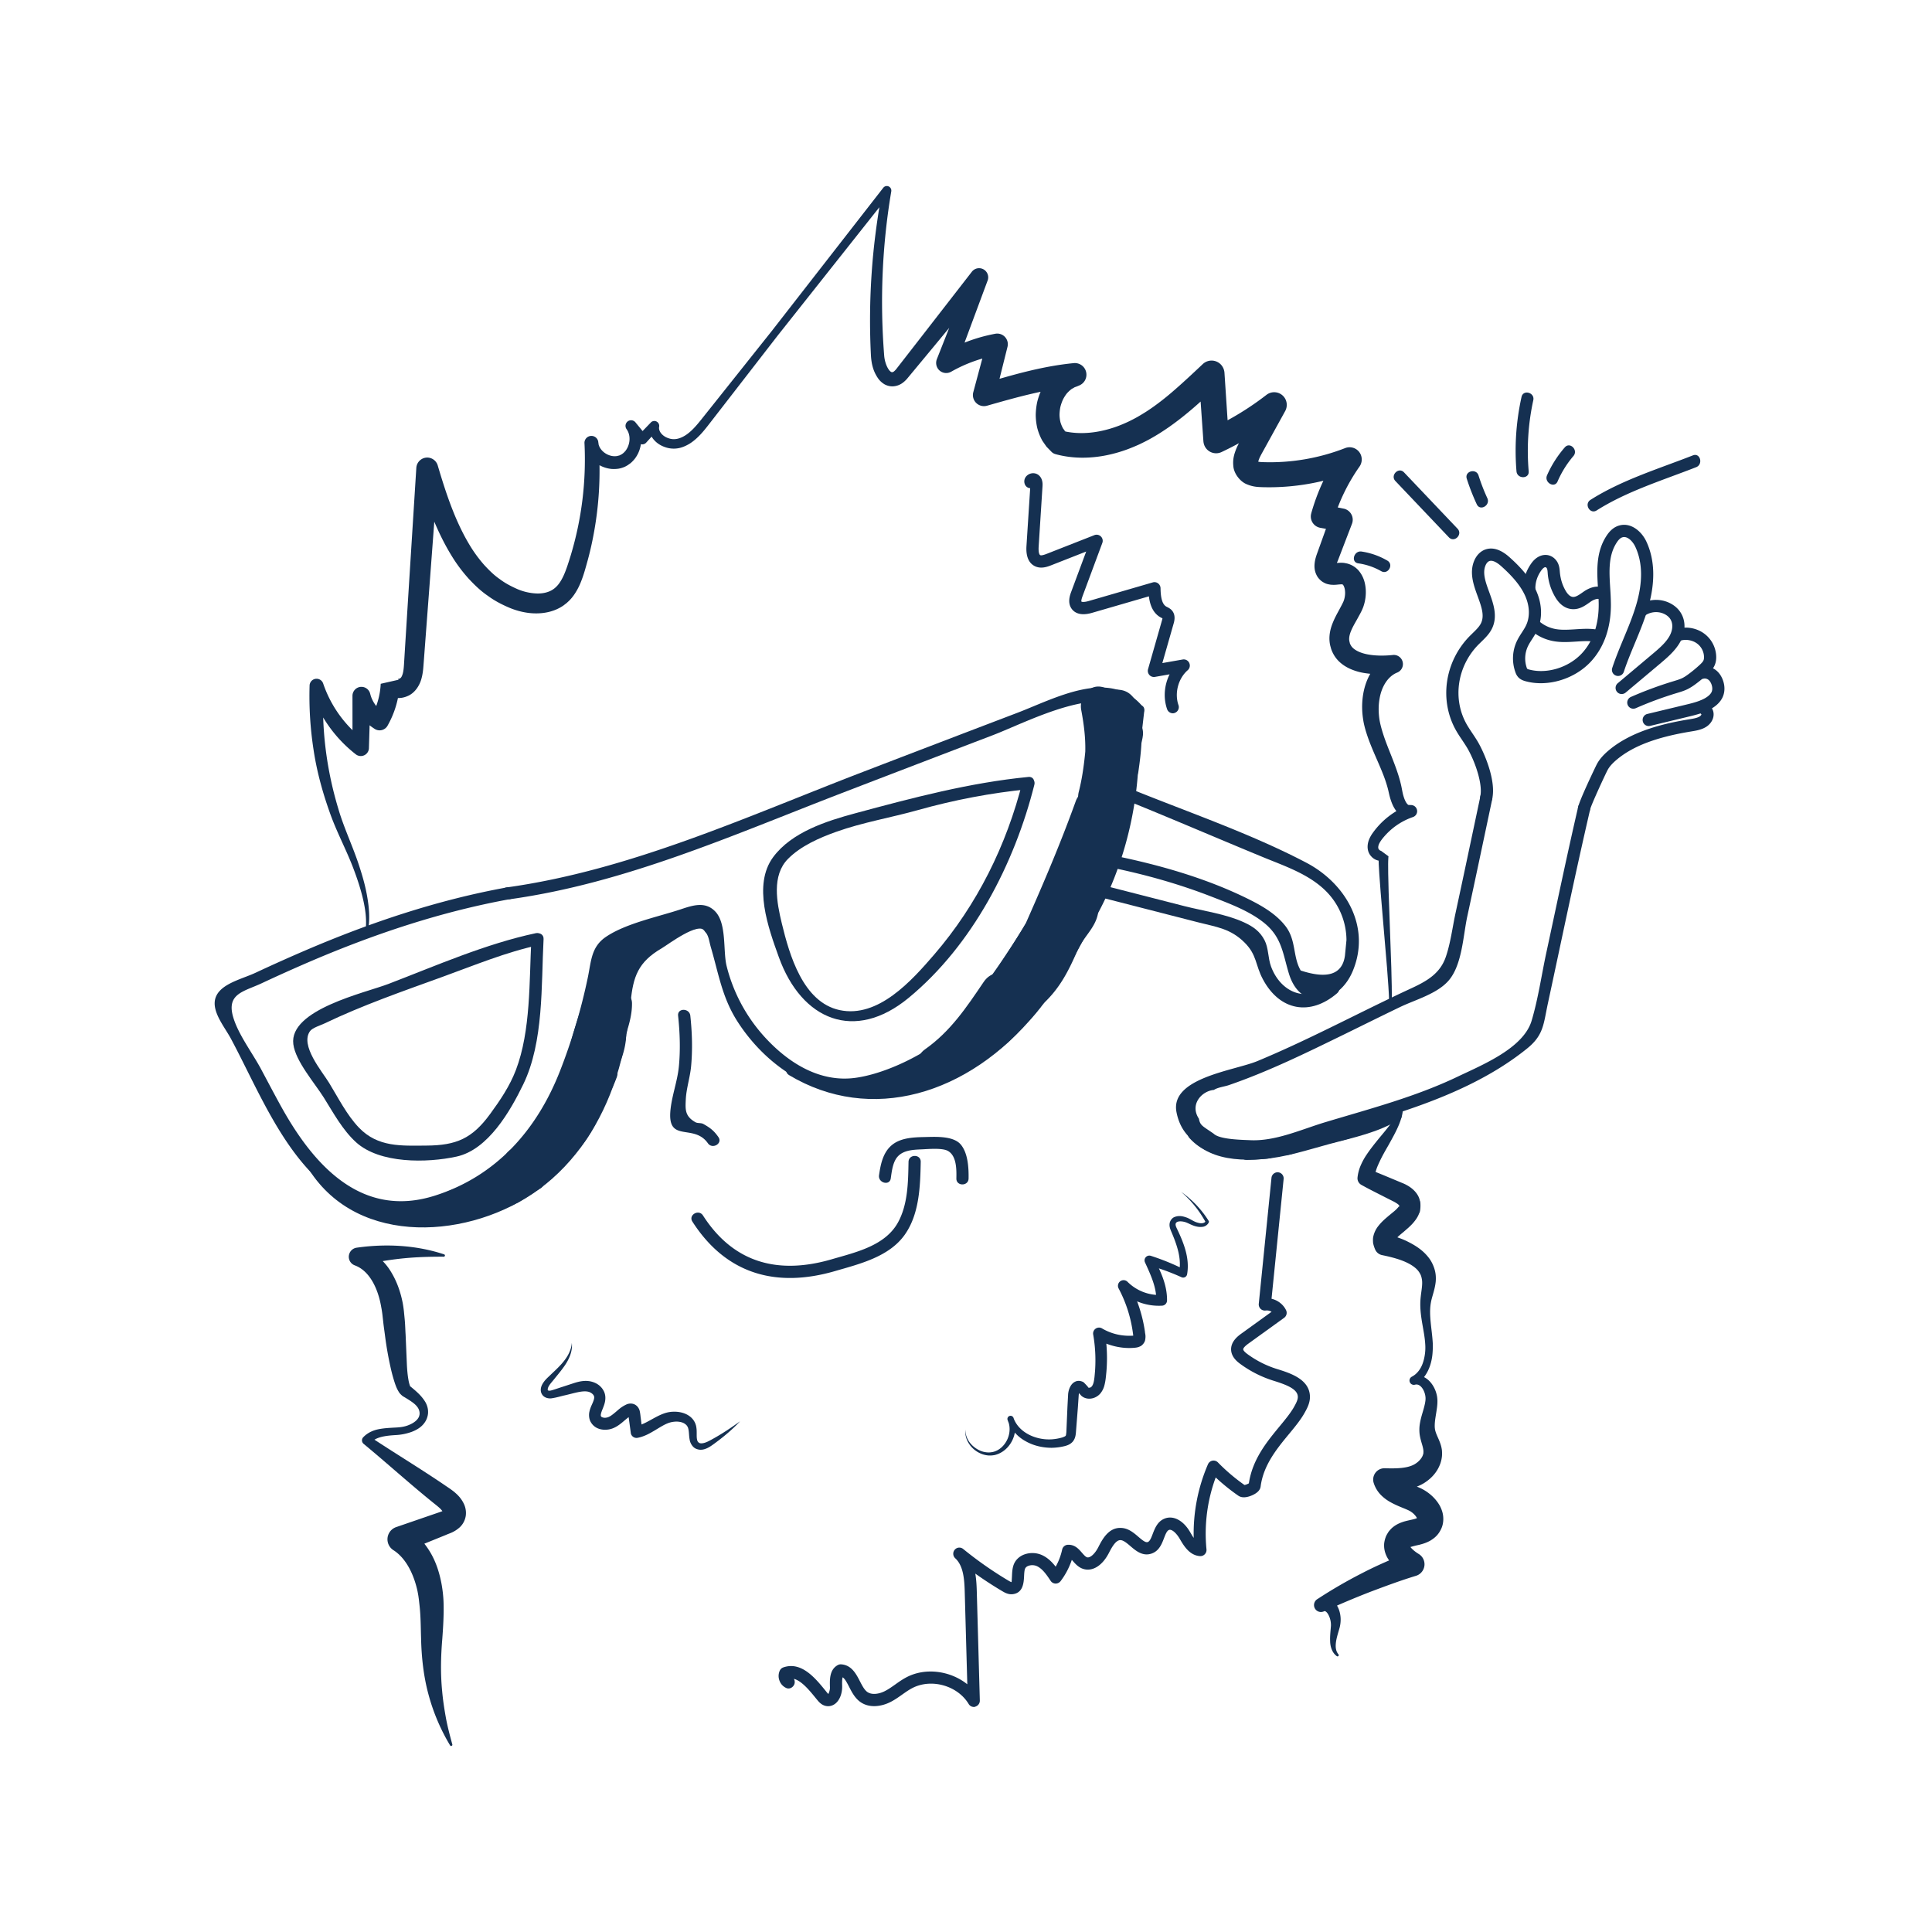 <svg width="270" height="270" fill="none" xmlns="http://www.w3.org/2000/svg"><g clip-path="url(#clip0_465_9545)" fill="#153051"><path d="M159.665 98.717c-4.546-5.428-12.203-1.109-17.556.926a7626.735 7626.735 0 00-21.527 8.237c-16.231 6.237-32.454 13.726-49.788 16.139-1.082.152-.62 1.804.452 1.652 16.24-2.262 31.275-9.016 46.461-14.862a8831.785 8831.785 0 0121.003-8.05c5.034-1.919 15.691-7.689 19.75-2.836.709.851 1.91-.365 1.205-1.206z"/><path d="M70.793 124.024c-9.695 1.763-19.018 4.897-28.067 8.775a237.786 237.786 0 00-7.019 3.148c-1.515.708-3.77 1.265-4.94 2.467-2.008 2.07.438 4.746 1.51 6.754 3.904 7.302 7.427 16.505 14.393 21.487 6.492 4.639 14.149 3.348 20.663-.601 6.944-4.207 10.75-10.699 13.426-18.192a82.65 82.65 0 002.123-6.87c.762-2.93.735-7.177 3.642-8.985 1.946-1.216 4.87-1.754 7.01-2.525.678-.244 2.291-1.331 2.805-1.01 2.938 1.843 2.517 2.248 3.022 3.971 1.104 3.776 1.574 7.062 3.798 10.463 1.857 2.845 4.298 5.343 7.165 7.16 6.784 4.305 14.543 1.696 20.893-2.418 3.78-2.449 6.133-6.242 8.601-9.915 3.208-4.773 6.359-9.608 8.858-14.8 2.211-4.59 3.922-9.439 4.657-14.497.439-3.023 1.414-8.775-.434-11.563-.607-.912-2.083-.057-1.471.864 1.981 2.979.341 10.383-.332 13.442-1.002 4.537-2.801 8.882-4.946 12.987-1.94 3.714-4.187 7.253-6.496 10.739-2.517 3.803-4.945 8.206-8.72 10.886-3.08 2.187-7.551 4.288-11.309 4.827-5.113.734-9.593-2.164-12.903-5.851a22.965 22.965 0 01-5.18-9.781c-.51-2.048.039-5.878-1.565-7.583-1.373-1.46-3.106-.904-4.799-.338-3.203 1.068-7.697 1.963-10.501 3.865-2.074 1.406-2.048 3.392-2.535 5.707a81.487 81.487 0 01-3.869 13.006c-3.225 8.25-8.889 14.692-17.454 17.435-10.21 3.273-16.918-4.136-21.483-12.355-.979-1.768-1.918-3.562-2.87-5.343-1.206-2.253-3.178-4.817-3.887-7.266-.944-3.268 1.524-3.544 3.984-4.697a236.1 236.1 0 016.917-3.104c8.95-3.824 18.176-6.905 27.761-8.651 1.086-.182.63-1.834-.448-1.638z"/><path d="M158.212 99.322c-.802 6.705-1.258 14.199-3.514 20.561-2.189 6.184-5.818 11.955-9.394 17.418-7.174 10.961-21.992 18.762-34.173 11.469-.944-.566-1.804.917-.86 1.478 11.388 6.821 25.041 2.85 34.488-8.655 4.462-5.432 7.741-12.022 10.493-18.482 3.164-7.422 3.713-15.85 4.666-23.793.129-1.087-1.577-1.078-1.706.004zm-57.862 29.906c-2.083-3.82-8.89 1.706-10.95 3.121-1.839 1.265-2.477 2.699-2.778 4.929-.567 4.145-.731 8.192-1.963 12.235-2.637 8.638-8.597 15.966-17.255 18.958-7.874 2.725-17.96 1.679-22.759-5.895-.59-.926-2.065-.066-1.471.864 6.94 10.948 22.714 9.666 32.095 2.81 5.264-3.847 8.818-9.453 10.821-15.619 1.117-3.437 1.702-6.977 2.043-10.566.341-3.566 1.032-5.61 4.33-7.533.837-.49 5.254-3.842 6.039-2.404.523.975 2.375.071 1.848-.9z"/><path d="M157.618 111.927c6.341 2.569 12.625 5.28 18.948 7.885 2.947 1.211 6.208 2.302 8.57 4.559a9.758 9.758 0 013.035 6.999l-.212 2.177c-.359 2.623-2.42 3.317-6.182 2.084-1.13-1.941-.603-4.238-2.136-6.215-1.307-1.683-3.217-2.792-5.087-3.727-5.893-2.934-12.398-4.786-18.815-6.104-1.072-.218-1.528 1.429-.452 1.652 4.764.979 9.43 2.284 13.968 4.047 2.499.971 5.335 1.999 7.453 3.727 2.446 2.003 2.57 4.278 3.425 7.074 1.644 5.348 6.997 4.217 8.911-.365 2.593-6.189-.975-12.266-6.483-15.156-7.75-4.065-16.386-7.008-24.491-10.293-1.014-.41-1.458 1.246-.452 1.656z"/><path d="M153.967 125.44l13.431 3.446c2.628.672 4.564.881 6.527 2.831 1.755 1.746 1.489 3.122 2.566 5.138 2.353 4.417 6.624 5.179 10.382 1.946.833-.717-.377-1.928-1.205-1.211-3.151 2.712-6.745 1.015-8.043-2.533-.43-1.171-.332-2.551-.899-3.656-.652-1.26-1.613-1.919-2.854-2.493-2.583-1.189-5.645-1.581-8.384-2.284-3.687-.944-7.373-1.892-11.06-2.836-1.068-.272-1.524 1.38-.461 1.652zm-11.056-16.229c-2.242 8.909-6.354 17.23-12.358 24.194-3.142 3.646-7.83 8.913-13.219 7.756-5.118-1.1-7.01-7.716-8.073-12.106-.709-2.934-1.436-6.705.868-9.03 1.799-1.812 4.365-2.929 6.713-3.771 3.718-1.331 7.662-1.981 11.46-3.049 4.989-1.403 10.267-2.414 15.429-2.912 1.081-.107 1.094-1.821 0-1.714-8.198.792-16.285 2.943-24.212 5.08-3.993 1.077-8.885 2.627-11.472 6.131-2.867 3.882-.661 9.924.797 13.971 3.182 8.825 10.604 11.914 18.15 5.686 8.911-7.356 14.778-18.718 17.561-29.782.27-1.069-1.374-1.523-1.644-.454zm-68.028 21.202c-7.005 1.487-13.931 4.537-20.6 7.093-3.244 1.246-13.918 3.579-13.29 8.423.311 2.4 3.018 5.468 4.281 7.494 1.325 2.123 2.61 4.505 4.485 6.211 3.314 3.009 9.903 2.903 14.038 2.003 4.418-.961 7.51-6.344 9.336-10.111 2.876-5.944 2.495-13.86 2.832-20.285.057-1.104-1.649-1.1-1.706 0-.306 5.85-.067 12.805-2.163 18.299-.86 2.249-2.193 4.221-3.607 6.153-2.508 3.433-4.732 4.377-8.893 4.404-3.518.022-6.766.249-9.412-2.485-1.693-1.749-2.924-4.207-4.187-6.273-.997-1.63-4.095-5.24-2.672-7.235.34-.476 1.506-.824 2.002-1.064 5.314-2.551 10.963-4.51 16.498-6.518 4.404-1.594 8.92-3.478 13.52-4.457 1.067-.227.615-1.879-.462-1.652z"/><path d="M51.101 129.959c.16-1.456-.035-2.877-.363-4.292-.328-1.407-.784-2.788-1.294-4.145-1.006-2.716-2.437-5.29-3.412-8.126-.993-2.801-1.777-5.69-2.216-8.642a49.002 49.002 0 01-.55-8.94.974.974 0 011.898-.29l.013.036a16.64 16.64 0 005.915 8.036l-1.83.904-.004-7.253c0-.694.563-1.26 1.254-1.26a1.26 1.26 0 011.218.953l.014.05c.275 1.09 1.006 2.105 1.967 2.67l-1.799.477a10.57 10.57 0 001.294-4.577l2.495-.566c-.031-.084-.146-.133-.107-.115a.55.55 0 00.262-.05c.164-.07.301-.24.434-.703.124-.45.16-1.073.2-1.78l.128-2.076.519-8.294 1.045-16.59a1.534 1.534 0 011.622-1.438 1.54 1.54 0 011.37 1.1c1.205 4.078 2.547 8.099 4.71 11.532a19.157 19.157 0 001.794 2.386c.665.721 1.36 1.416 2.154 1.96.767.587 1.622 1.023 2.495 1.41a7.68 7.68 0 002.623.602c.864.035 1.675-.139 2.295-.54.652-.427 1.09-1.045 1.507-1.931.39-.846.709-1.884 1.02-2.89a46.388 46.388 0 001.914-15.574l-.005-.063a.968.968 0 01.922-1.02.966.966 0 011.014.922c.031.584.448 1.194 1.06 1.559.3.182.642.302.979.342.168.018.332.018.496 0 .137-.013.363-.089.408-.093l.319-.16a.962.962 0 01.155-.107c.128-.107.252-.223.363-.356.217-.272.386-.61.483-.967.2-.716.098-1.509-.301-2.06l-.013-.023a.789.789 0 01.168-1.095.783.783 0 011.063.133l1.525 1.857-1.104-.027 1.697-1.759.04-.044a.678.678 0 01.966-.014.69.69 0 01.195.624c-.12.632.492 1.335 1.308 1.59.806.298 1.635.075 2.432-.45.78-.517 1.445-1.287 2.096-2.098l1.977-2.48 7.909-9.933 15.602-20.04a.622.622 0 01.882-.107.644.644 0 01.235.606v.009c-1.28 7.551-1.591 15.254-.997 22.867.049.806.337 1.67.731 2.15.213.241.324.255.408.245.146-.022.248-.084.527-.396l3.514-4.519 7.081-9.123a1.272 1.272 0 011.79-.222c.448.351.603.948.413 1.456l-.014.03-4.453 11.982-2.021-1.732a23.017 23.017 0 017.564-2.845 1.48 1.48 0 011.72 1.193c.039.214.031.423-.018.624l-.009.035-1.772 7.097-1.932-1.888c4.152-1.233 8.432-2.515 12.97-2.956a1.617 1.617 0 011.763 1.46 1.624 1.624 0 01-.975 1.652l-.221.094a5.068 5.068 0 01-.43.16c-.133.08-.266.16-.403.227a4.5 4.5 0 00-.714.66 5.16 5.16 0 00-.549.88 6.192 6.192 0 00-.346 1.02 6.258 6.258 0 00-.115 1.069c.009.356.053.694.129 1.024.093.32.217.614.367.886.093.12.182.245.266.37.111.102.217.204.315.316l-.687-.361c1.697.427 3.518.41 5.304.049a16.51 16.51 0 002.646-.775c.434-.17.859-.352 1.285-.552.412-.196.859-.432 1.223-.632.456-.263.868-.512 1.24-.748.399-.258.798-.53 1.188-.81a37.274 37.274 0 002.295-1.804c1.494-1.273 2.956-2.644 4.44-4.042a1.795 1.795 0 012.548.066c.297.316.461.722.492 1.127l.616 9.34-2.53-1.5a40.798 40.798 0 007.781-4.737 1.758 1.758 0 012.473.312c.443.574.474 1.344.15 1.941l-2.991 5.427c-.257.468-.501.886-.629 1.207-.146.325-.177.623-.168.61.031-.036-.164-.254-.138-.205.049.036.412.103.855.107a28.94 28.94 0 0011.428-1.955l.023-.009a1.697 1.697 0 012.202.975 1.734 1.734 0 01-.195 1.603 26.3 26.3 0 00-3.625 7.405l-1.249-2.057 2.627.53.031.004a1.588 1.588 0 011.161 2.12l-1.338 3.485-.669 1.746c-.23.436-.133.917-.244.53a.724.724 0 00-.093-.12c-.044-.04.027.017-.119-.099l.093.072c-.235-.16-.213-.103-.24-.12.005.013.244.004.59-.027.177-.014.381-.027.629-.023l.199.014.049.004.164.027.058.013.226.045a3.206 3.206 0 011.586.944c.731.846.953 1.767 1.024 2.587a6.139 6.139 0 01-.297 2.422c-.062.204-.147.378-.244.61l-.222.436-.478.873c-.306.538-.594 1.041-.784 1.504-.2.464-.293.873-.284 1.225-.004.049.031.263.009.178l.111.454c.062.09.084.174.199.339.39.552 1.329.979 2.384 1.153 1.055.187 2.211.182 3.346.07l.066-.008c.7-.071 1.32.44 1.391 1.144a1.277 1.277 0 01-.793 1.314c-1.311.525-2.193 1.981-2.468 3.668-.151.838-.155 1.719-.053 2.583.053.458.128.806.257 1.309.115.441.244.859.394 1.313.598 1.777 1.44 3.562 2.052 5.521.151.49.288.989.399 1.501.115.552.173.957.297 1.362.115.405.283.788.46 1.024.218.254.213.218.355.223l.261.009a.864.864 0 01.833.89.865.865 0 01-.584.788 9.25 9.25 0 00-3.754 2.427c-.514.552-1.014 1.184-1.085 1.651-.014.058-.014.112-.014.165-.004.009.009.094-.004.04.009.031.022.138.027.112 0 0 .053.129.115.182.155.151.261.143.252.143l1.042.765c-.027.201-.045.708-.049 1.113l.009 1.301.062 2.617.186 5.25.186 5.258.062 2.631c0 .891.053 1.728-.071 2.681a.164.164 0 01-.186.142.169.169 0 01-.146-.178l.004-.058c.058-.788-.022-1.71-.071-2.569l-.19-2.618-.443-5.236-.443-5.24-.195-2.632-.076-1.326c-.004-.472-.057-.842.036-1.51l1.037.762a1.472 1.472 0 01-1.121.213 1.857 1.857 0 01-.873-.458c-.235-.232-.413-.45-.545-.846l-.049-.187c-.027-.156-.027-.174-.036-.267a2.497 2.497 0 01.009-.45c.071-.588.315-1.06.567-1.46a10.97 10.97 0 015.163-4.083l.509 1.692c-.39.102-.877.084-1.28-.094a2.367 2.367 0 01-.913-.712c-.426-.534-.643-1.069-.82-1.594-.182-.525-.283-1.091-.385-1.492-.111-.44-.249-.881-.399-1.322-.612-1.759-1.498-3.495-2.22-5.401-.177-.467-.35-.979-.501-1.478-.128-.441-.288-1.042-.354-1.554a11.008 11.008 0 01-.045-3.263c.155-1.096.483-2.2 1.086-3.224.611-1.015 1.551-1.914 2.681-2.435l.664 2.449c-1.329.16-2.676.2-4.067-.01a8.107 8.107 0 01-2.123-.6c-.705-.316-1.436-.793-1.99-1.51a4.536 4.536 0 01-.686-1.295l-.124-.45c-.085-.392-.085-.49-.107-.748-.049-.9.173-1.727.448-2.409.274-.694.602-1.278.899-1.825l.408-.77.195-.401c.013-.063.071-.165.093-.263.12-.392.173-.855.124-1.26-.031-.414-.195-.743-.292-.837-.045-.044-.107-.031.022-.022l-.231-.04-.057-.01-.014-.004h-.008c.057.01-.142-.022.128.018h-.044l-.297.022c-.27.018-.656.098-1.267.027-.328-.062-.612-.093-1.113-.418l-.093-.067c-.208-.165-.186-.165-.288-.258a2.357 2.357 0 01-.368-.495c-.398-.734-.363-1.398-.305-1.86.062-.473.204-.904.319-1.225l.633-1.759 1.263-3.513 1.192 2.124-2.636-.472a1.609 1.609 0 01-1.294-1.865l.035-.156.009-.036a29.354 29.354 0 013.917-8.437l2.025 2.574a32.306 32.306 0 01-12.744 2.244c-.58-.023-1.272-.018-2.171-.392-.931-.339-1.848-1.483-1.923-2.556-.111-1.05.164-1.78.403-2.404.266-.637.554-1.109.789-1.55l2.969-5.44 2.619 2.252a44.483 44.483 0 01-8.433 5.183 1.776 1.776 0 01-2.366-.864 1.964 1.964 0 01-.164-.64l-.656-9.342 3.035 1.193c-1.475 1.407-2.977 2.845-4.613 4.186a41 41 0 01-2.539 1.945c-.443.307-.89.606-1.347.895a32.77 32.77 0 01-1.382.815c-.532.29-.988.516-1.498.757a27.18 27.18 0 01-1.533.637 19.686 19.686 0 01-3.217.903c-2.203.419-4.551.432-6.802-.164l-.129-.036a1.222 1.222 0 01-.558-.33l-.696-.716-.567-.815a7.615 7.615 0 01-.718-1.794 8.496 8.496 0 01-.212-1.848 9.476 9.476 0 01.212-1.808 9.258 9.258 0 01.607-1.714 8.48 8.48 0 011.006-1.558 7.393 7.393 0 011.427-1.278l.86-.472.93-.33.568 3.202c-4.126.347-8.234 1.505-12.403 2.693l-.023.005a1.545 1.545 0 01-1.909-1.897l1.896-7.066 1.693 1.848a20.05 20.05 0 00-6.66 2.35l-.027.014a1.4 1.4 0 01-1.914-.534 1.434 1.434 0 01-.084-1.216l4.697-11.887 2.189 1.269-7.356 8.9-3.718 4.483c-.195.214-.43.446-.749.65a2.483 2.483 0 01-1.138.374c-.43.032-.873-.08-1.237-.28a2.962 2.962 0 01-.824-.726c-.775-1.06-.997-2.15-1.072-3.255a96.59 96.59 0 01.106-11.665c.266-3.878.789-7.733 1.498-11.549l1.112.503-15.771 19.907-7.776 10.04-1.946 2.51c-.66.842-1.378 1.715-2.352 2.392-.466.32-1.086.623-1.658.748a3.625 3.625 0 01-1.905-.098c-.603-.196-1.175-.521-1.627-1.038a2.629 2.629 0 01-.664-1.994l1.205.565-1.635 1.812a.73.73 0 01-1.032.05l-.058-.059-.018-.018-1.586-1.807 1.218-.98c.763.989.931 2.28.665 3.406a4.31 4.31 0 01-.74 1.608 4.47 4.47 0 01-.63.667l-.429.303-.315.174a3.637 3.637 0 01-.957.298c-.31.045-.62.054-.93.036a4.336 4.336 0 01-1.72-.53c-1.036-.57-1.931-1.634-2.078-2.983l1.937-.156a48.284 48.284 0 01-.74 13.166 44.333 44.333 0 01-.75 3.237c-.296 1.06-.562 2.105-1.032 3.232a8.702 8.702 0 01-.912 1.665c-.2.276-.39.517-.67.793l-.336.311-.452.348c-1.17.81-2.557 1.108-3.829 1.1-1.263.004-2.535-.303-3.63-.749-1.094-.458-2.162-1.006-3.114-1.714-.984-.668-1.83-1.491-2.628-2.342a21.468 21.468 0 01-2.11-2.742c-2.476-3.856-3.903-8.1-5.184-12.249l2.996-.338L60 82.163l-.626 8.286-.155 2.07c-.057.672-.075 1.442-.323 2.333-.226.85-.86 2.017-2.016 2.458a3.156 3.156 0 01-1.764.196c-.638-.103-1.391-.552-1.75-1.252l2.494-.565a13.247 13.247 0 01-1.688 5.708l-.009.018a1.276 1.276 0 01-1.75.481l-.035-.023c-1.565-.966-2.7-2.538-3.08-4.34l2.481-.263-.221 7.248v.036a1.137 1.137 0 01-1.83.868 18.77 18.77 0 01-6.403-9.274l1.905-.259c-.354 5.735.368 11.541 2.034 17.08.797 2.764 2.1 5.409 3 8.245.456 1.407.855 2.841 1.09 4.315.244 1.456.35 2.996.089 4.452v.009a.171.171 0 01-.2.138c-.089.004-.15-.08-.142-.169z"/><path d="M163.911 99.683a.857.857 0 01-.807-.575c-.554-1.59-.394-3.379.35-4.87l-2.047.36a.846.846 0 01-.78-.272.867.867 0 01-.186-.81l1.945-6.808c.045-.155.062-.249.071-.307h-.004a.246.246 0 01-.093-.035l-.186-.098c-1.135-.641-1.494-1.91-1.613-2.93-2.641.77-5.287 1.536-7.928 2.302-1.71.499-2.517-.049-2.893-.597-.585-.859-.2-1.896-.036-2.342l2.092-5.623-4.875 1.915c-.509.196-1.449.57-2.335.11-1.276-.662-1.165-2.332-1.13-2.88l.514-7.996a.856.856 0 01-.731-.512c-.208-.481-.053-1.015.381-1.331.488-.357 1.152-.33 1.578.053.562.508.514 1.256.491 1.576l-.531 8.317c-.067 1.02.146 1.216.212 1.251.191.098.705-.102.927-.187l6.646-2.609a.853.853 0 011.108 1.095l-2.756 7.418c-.23.619-.173.752-.16.775.023.026.275.133 1.011-.08a5422.12 5422.12 0 008.951-2.6.827.827 0 01.744.133c.213.16.341.41.346.672.018.993.124 2.186.806 2.574.333.169.625.316.851.619.488.654.262 1.447.164 1.785l-1.569 5.49 2.841-.499a.846.846 0 01.917.477.862.862 0 01-.208 1.015c-1.33 1.157-1.875 3.21-1.294 4.88a.859.859 0 01-.523 1.09.621.621 0 01-.261.054zm-27.806 138.868a.853.853 0 01-.731-.414c-1.565-2.6-5.273-3.624-7.937-2.195-.469.249-.904.561-1.342.868-.528.374-1.073.762-1.693 1.069-1.223.614-2.991.904-4.289-.116-.683-.539-1.095-1.331-1.449-2.03-.364-.708-.612-1.14-.9-1.327-.097.303-.08.85-.071 1.215.027.913-.283 1.964-1.001 2.498-.443.325-.966.41-1.476.236-.447-.156-.744-.467-1.001-.783l-.115-.138c-.927-1.145-2.03-2.512-3.147-2.814.12.236.151.521.054.765-.178.437-.652.704-1.09.53a1.777 1.777 0 01-.98-1.033 1.803 1.803 0 01.045-1.424.863.863 0 01.491-.437c2.553-.886 4.516 1.554 5.956 3.335l.111.138c.141.174.204.227.23.241.022-.063.231-.486.217-.904-.035-1.1-.075-2.52 1.117-3.144a.863.863 0 01.447-.093c1.458.093 2.101 1.349 2.619 2.355.293.57.594 1.158.984 1.465.674.53 1.759.298 2.481-.067.501-.249.971-.583 1.472-.935.492-.352.988-.699 1.524-.984 2.681-1.438 6.19-.939 8.552.953l-.359-12.907c-.049-1.812-.195-3.665-1.325-4.702a.861.861 0 01-.075-1.193.843.843 0 011.183-.107 52.777 52.777 0 006.35 4.439c.08.044.323.191.408.191.022-.08.048-.583.062-.881.022-.481.048-1.029.226-1.523.226-.632.718-1.135 1.382-1.416a3.313 3.313 0 012.597.049c.806.374 1.409.984 1.901 1.616a8.703 8.703 0 00.904-2.386.852.852 0 01.797-.677c1.015-.044 1.551.641 1.986 1.131.226.258.456.521.655.606.466.187 1.17-.535 1.587-1.345.532-1.037 1.409-2.814 3.173-2.747 1.028.018 1.79.668 2.463 1.247.612.525 1.015.837 1.316.721.288-.107.483-.606.683-1.14.297-.766.66-1.723 1.639-2.124 1.219-.494 2.615.227 3.563 1.844.173.293.341.587.523.846a24.452 24.452 0 011.994-10.29.861.861 0 01.629-.503.852.852 0 01.762.245 26.256 26.256 0 003.714 3.157c.168-.027.447-.134.611-.236.505-3.371 2.517-5.806 4.294-7.961.798-.966 1.546-1.875 2.025-2.729.244-.441.523-.94.523-1.376 0-1.118-1.604-1.71-3.394-2.271a15.754 15.754 0 01-4.64-2.342c-.332-.245-1.223-.895-1.289-1.932-.076-1.225 1.006-2.004 1.466-2.338l4.188-3.023a1.287 1.287 0 00-.82-.178.86.86 0 01-.713-.231.866.866 0 01-.257-.704l1.777-17.613a.86.86 0 01.935-.766c.469.049.81.467.762.939l-1.689 16.732c.86.201 1.636.784 2.026 1.59a.858.858 0 01-.266 1.073l-4.954 3.575c-.519.374-.771.654-.763.841.009.103.116.303.59.655a14.044 14.044 0 004.138 2.088c1.831.57 4.591 1.429 4.596 3.9 0 .886-.43 1.657-.745 2.218-.549.988-1.351 1.959-2.198 2.983-1.67 2.025-3.562 4.318-3.948 7.315-.062.49-.456.904-1.174 1.224-.461.205-1.325.49-1.941.063a27.785 27.785 0 01-3.164-2.552 22.684 22.684 0 00-1.289 10.054.853.853 0 01-.24.681.851.851 0 01-.673.258c-1.476-.107-2.265-1.456-2.841-2.444-.447-.761-1.107-1.376-1.497-1.207-.293.121-.483.619-.687 1.149-.301.784-.674 1.763-1.697 2.133-1.263.454-2.225-.365-3-1.029-.479-.409-.975-.832-1.392-.837h-.008c-.63 0-1.166.94-1.618 1.821-.953 1.839-2.415 2.68-3.74 2.142-.571-.236-.957-.673-1.298-1.06-.04-.049-.089-.098-.129-.147a10.325 10.325 0 01-1.573 2.983.882.882 0 01-.704.334.849.849 0 01-.683-.383c-.629-.953-1.174-1.705-1.927-2.057a1.618 1.618 0 00-1.223-.022c-.226.094-.372.236-.435.414-.088.254-.11.646-.128 1.029-.044.854-.115 2.284-1.524 2.493-.656.102-1.192-.218-1.516-.41a53.334 53.334 0 01-3.775-2.457c.142.828.186 1.683.208 2.493l.425 15.245a.865.865 0 01-.611.846.385.385 0 01-.217.053zm-39.34-67.827c4.754 7.409 11.787 9.279 19.936 6.91 3.421-.993 7.542-1.986 9.731-5.067 2.056-2.894 2.175-6.785 2.242-10.195.022-1.105-1.684-1.105-1.706 0-.053 2.796-.08 5.89-1.445 8.415-1.794 3.316-5.92 4.216-9.274 5.195-7.387 2.155-13.684.619-18.009-6.122-.598-.921-2.073-.066-1.475.864z"/><path d="M124.486 164.682c.124-.85.226-1.798.634-2.569.736-1.384 2.362-1.429 3.744-1.491.909-.04 2.801-.218 3.594.213 1.259.691 1.219 2.681 1.196 3.861-.017 1.104 1.689 1.104 1.706 0 .027-1.487-.084-3.536-1.085-4.738-1.041-1.251-3.572-1.086-5.025-1.055-1.542.031-3.363.089-4.609 1.122-1.245 1.033-1.573 2.68-1.794 4.208-.164 1.073 1.48 1.536 1.639.449zm-29.72-22.733c.248 2.355.333 4.697.111 7.061-.204 2.159-1.063 4.306-1.205 6.438-.275 4.239 3.328 1.567 5.255 4.323.625.895 2.105.04 1.471-.863-.62-.891-1.16-1.305-2.105-1.83-.332-.183-.797-.071-1.103-.245-1.489-.842-1.413-1.786-1.351-3.152.066-1.532.602-3.126.744-4.671.217-2.369.142-4.697-.11-7.061-.116-1.087-1.822-1.1-1.707 0zm-32.764 33.678c-2.02-.009-3.992.053-5.942.262-1.946.214-3.86.535-5.73 1.02l.155-2.511c1.733.503 3.173 1.767 4.06 3.183.903 1.425 1.43 2.965 1.736 4.519.071.392.125.779.169 1.176l.106 1.095c.071.735.084 1.451.129 2.168l.181 4.257c.04.699.098 1.393.213 2.026.049.316.137.627.2.797.08.097-.13-.032.097.155l.42.352c.568.481 1.162 1.024 1.627 1.781.226.378.386.846.399 1.322v.223l-.005.08-.008.067c-.018.102-.014.147-.054.298a2.497 2.497 0 01-.265.681c-.466.82-1.232 1.252-1.959 1.528a7.743 7.743 0 01-2.251.449c-1.41.085-2.872.267-3.527 1.158l-.107-.966c3.452 2.288 7.01 4.434 10.436 6.758.438.308.82.535 1.36.962.5.419 1.006.891 1.405 1.736a2.96 2.96 0 01.244 1.634 2.775 2.775 0 01-.82 1.586c-.829.748-1.485.863-1.91 1.068l-5.747 2.333.34-3.241c1.34.864 2.411 2.057 3.174 3.348.77 1.291 1.223 2.694 1.51 4.083.076.347.13.699.182 1.046l.071.543.045.477c.066.716.066 1.384.066 2.057-.013 1.335-.097 2.626-.19 3.887-.209 2.515-.262 4.91-.014 7.381.111 1.234.301 2.463.523 3.696.23 1.233.554 2.449.89 3.682a.173.173 0 01-.114.214.177.177 0 01-.195-.076 27.73 27.73 0 01-3.031-7.159c-.687-2.529-.97-5.236-1.024-7.796-.044-1.278-.044-2.529-.137-3.731-.04-.597-.116-1.203-.178-1.746l-.066-.472-.07-.396a9.976 9.976 0 00-.183-.819c-.558-2.155-1.613-4.114-3.199-5.143l-.049-.031a1.803 1.803 0 01.39-3.21l5.863-2.017c.531-.169.904-.338.846-.307-.115.049-.097.481-.084.356-.022-.107-.24-.418-.514-.672-.248-.241-.722-.601-1.108-.917-3.217-2.609-6.301-5.397-9.491-8.041l-.05-.04a.633.633 0 01-.084-.891l.032-.031c.624-.663 1.462-1.002 2.228-1.14.771-.142 1.516-.173 2.22-.214.718-.031 1.339-.106 1.95-.369.594-.24 1.126-.614 1.356-1.082.058-.116.089-.245.102-.325.018-.022.013-.16.018-.236l.004-.067v-.018l-.004.041v-.005l-.005-.022-.008-.094a1.517 1.517 0 00-.297-.694c-.324-.454-.891-.811-1.472-1.176l-.456-.276c-.075-.004-.532-.409-.638-.614-.292-.454-.43-.837-.563-1.216a22.646 22.646 0 01-.607-2.208 48.723 48.723 0 01-.767-4.328c-.088-.717-.203-1.429-.274-2.128l-.12-1.055c-.044-.316-.089-.641-.155-.957-.425-2.529-1.578-4.996-3.59-5.797l-.137-.054a1.275 1.275 0 01-.713-1.66 1.274 1.274 0 011.006-.797c4.116-.588 8.348-.352 12.217.93a.174.174 0 01.115.218.204.204 0 01-.173.112zm158.548-62.863c-1.564 6.745-2.969 13.526-4.431 20.293-.683 3.161-1.148 6.483-2.07 9.582-1.147 3.86-6.899 6.18-10.36 7.836-5.871 2.809-12.212 4.47-18.42 6.336-3.399 1.019-6.988 2.702-10.555 2.533-1.121-.053-4.276-.089-5.096-.904-1.533-1.073-1.897-1.126-2.065-2.092-1.334-2.004.403-3.883 2.096-4.03.505-.347 1.476-.463 2.065-.663 5.508-1.892 10.781-4.484 16.01-7.035 2.65-1.296 5.286-2.609 7.945-3.887 2.136-1.024 5.149-1.834 6.762-3.677 1.919-2.2 2.038-6.292 2.628-9.003 1.178-5.445 2.326-10.899 3.478-16.354.226-1.077-1.418-1.536-1.644-.454-1.156 5.454-2.3 10.909-3.478 16.354-.435 2.008-.696 4.207-1.37 6.153-.988 2.854-3.567 3.767-6.194 5.009-6.714 3.174-13.276 6.683-20.136 9.532-3.204 1.331-12.23 2.329-11.299 7.133 1.227 6.331 8.578 6.051 12.208 5.668 2.871-.303 5.703-1.603 8.45-2.436 3.749-1.135 7.524-2.186 11.237-3.432 6.045-2.031 12.115-4.658 17.118-8.705 2.313-1.87 2.273-3.419 2.88-6.242 1.946-9.02 3.811-18.068 5.894-27.057.239-1.077-1.405-1.531-1.653-.458z"/><path d="M207.704 112.332a.857.857 0 01-.833-1.047c.354-1.571-.594-4.514-1.666-6.478-.257-.472-.563-.921-.864-1.376-.284-.423-.572-.85-.82-1.286-2.424-4.212-1.653-9.662 1.874-13.255l.417-.41c.456-.44.886-.863 1.125-1.317.572-1.082.107-2.356-.429-3.83-.572-1.567-1.219-3.343-.444-5.066.355-.775.94-1.314 1.653-1.518.997-.28 2.087.093 3.231 1.117 1.13 1.01 2.738 2.582 3.66 4.52.939 1.98 1.006 4.095.173 5.805-.191.392-.43.761-.665 1.131-.195.298-.39.601-.545.913a3.989 3.989 0 00-.182 3.152c.04.094.098.13.297.178 2.477.663 5.508-.258 7.365-2.24 1.958-2.092 2.37-4.848 2.37-6.79 0-.725-.048-1.469-.093-2.212-.159-2.551-.323-5.187 1.228-7.507.505-.752 1.085-1.206 1.777-1.389 1.63-.427 3.079.85 3.731 2.217 1.245 2.64 1.303 5.86.177 9.564-.487 1.607-1.139 3.174-1.772 4.697-.541 1.3-1.099 2.645-1.538 3.976a.844.844 0 01-1.077.543.853.853 0 01-.54-1.082c.46-1.398 1.032-2.769 1.581-4.1.616-1.478 1.254-3.01 1.715-4.537 1.002-3.281.971-6.087-.088-8.326-.284-.601-1.002-1.492-1.759-1.296-.271.072-.528.294-.789.686-1.232 1.839-1.09 4.074-.944 6.443a37.1 37.1 0 01.097 2.315c0 3.232-.979 5.984-2.831 7.965-2.264 2.418-5.978 3.54-9.044 2.725-.337-.09-.727-.223-1.037-.534a1.868 1.868 0 01-.421-.704 5.684 5.684 0 01.253-4.515c.186-.37.412-.725.642-1.077.199-.312.403-.623.563-.953.602-1.233.536-2.81-.177-4.314-.599-1.26-1.636-2.525-3.257-3.976-.466-.419-1.121-.886-1.631-.748-.301.085-.483.396-.563.574-.487 1.082-.013 2.387.492 3.767.589 1.625 1.263 3.464.332 5.223-.367.694-.917 1.228-1.449 1.745l-.39.383c-2.986 3.04-3.651 7.644-1.608 11.189.235.405.496.796.758 1.188.332.494.664.993.944 1.51.935 1.718 2.375 5.271 1.834 7.68a.86.86 0 01-.833.677z"/><path d="M219.881 85.137c-.049 0-.098 0-.146-.005-.957-.058-1.786-.645-2.402-1.71a7.76 7.76 0 01-1.028-3.165l-.013-.187c-.018-.25-.036-.463-.102-.614-.036-.08-.12-.174-.2-.188-.155-.026-.381.16-.585.441-.549.762-.837 1.625-.833 2.507 0 .472-.381.86-.85.86h-.005a.853.853 0 01-.851-.856c-.004-1.246.399-2.462 1.161-3.521.59-.815 1.374-1.22 2.163-1.136.682.08 1.28.548 1.564 1.211.177.414.208.81.235 1.162.093 1.007.368 1.857.811 2.623.221.378.576.837 1.032.864.381.026.833-.281 1.29-.602l.221-.155c1.108-.762 2.269-.9 3.089-.37a.86.86 0 01.252 1.184.85.85 0 01-1.178.259c-.173-.112-.683-.014-1.201.343l-.209.146c-.58.41-1.293.909-2.215.909zm3.585 4.639a1.1 1.1 0 01-.204-.022c-.926-.227-1.937-.16-3.005-.093-1.005.066-2.051.133-3.097-.05-1.316-.227-2.521-.832-3.394-1.71a.856.856 0 01-.005-1.21.847.847 0 011.206-.005c.62.62 1.524 1.069 2.481 1.234.846.142 1.75.084 2.703.026 1.152-.075 2.34-.151 3.523.138.456.112.74.575.625 1.038a.862.862 0 01-.833.654zm3.168 7.217a.851.851 0 01-.656-.307.863.863 0 01.106-1.207l4.768-4.007c.949-.797 1.928-1.616 2.469-2.591.403-.717.611-1.754 0-2.516-.346-.427-.953-.739-1.591-.805-.643-.072-1.338.102-1.826.463a.853.853 0 01-1.192-.183.861.861 0 01.182-1.198c.824-.605 1.954-.899 3.017-.783 1.082.116 2.101.65 2.73 1.429.966 1.193 1.028 2.89.164 4.434-.696 1.247-1.843 2.213-2.858 3.068l-4.768 4.007a.874.874 0 01-.545.196z"/><path d="M228.26 99.042a.85.85 0 01-.78-.512.866.866 0 01.439-1.131 53.268 53.268 0 015.911-2.186c.51-.156.913-.272 1.276-.45.311-.151.585-.347.86-.548.545-.4 1.068-.837 1.564-1.29.2-.188.408-.388.505-.575.094-.174.12-.405.094-.704a2.4 2.4 0 00-1.046-1.772c-.652-.445-1.591-.574-2.291-.32a.854.854 0 01-1.095-.512.862.862 0 01.51-1.1c1.218-.445 2.725-.245 3.833.516a4.134 4.134 0 011.786 3.028c.062.637-.036 1.198-.288 1.67-.226.423-.559.752-.86 1.028-.536.499-1.112.97-1.706 1.412a7.516 7.516 0 01-1.117.707c-.469.232-.952.379-1.422.521a50.996 50.996 0 00-5.827 2.146.943.943 0 01-.346.072z"/><path d="M230.414 101.468a.852.852 0 01-.829-.659.858.858 0 01.629-1.033l5.296-1.273c.952-.227 1.941-.468 2.734-.909.461-.258.78-.547.935-.846.212-.427.084-.903-.014-1.153-.11-.28-.261-.494-.452-.623-.186-.13-.443-.183-.629-.13a.857.857 0 01-.483-1.643c.665-.2 1.463-.057 2.07.362.478.325.837.801 1.076 1.41.346.891.328 1.8-.053 2.557-.31.61-.855 1.14-1.626 1.567-.997.556-2.149.832-3.168 1.077l-5.296 1.274a.947.947 0 01-.19.022z"/><path d="M221.37 113.832a.842.842 0 01-.838-.975c.146-.935 2.477-5.766 2.606-6.015.345-.668.873-1.291 1.661-1.959 3.302-2.801 8.008-3.825 11.26-4.355.594-.098 1.112-.182 1.471-.4.164-.103.244-.24.248-.29-.283-.307-.598-.685-.549-1.237.04-.472.496-.824.926-.775a.86.86 0 01.771.743c.177.219.27.334.337.454.492.838.124 1.964-.838 2.565-.642.401-1.391.521-2.047.628-4.892.797-8.206 2.057-10.475 3.98-.603.512-1.015.984-1.25 1.438-.421.815-2.308 4.902-2.432 5.499a.893.893 0 01-.851.699zm-17.676-39.946c-2.495-2.623-4.985-5.25-7.48-7.872-.758-.801-1.963.414-1.205 1.211 2.494 2.623 4.985 5.25 7.479 7.872.763.801 1.968-.41 1.206-1.211zm4.161-4.27a27.21 27.21 0 01-1.228-3.17c-.332-1.046-1.981-.6-1.644.454a30.66 30.66 0 001.4 3.58c.466 1.002 1.937.134 1.472-.864zm5.782-3.753a33.25 33.25 0 01.643-9.933c.235-1.073-1.409-1.536-1.644-.455a34.691 34.691 0 00-.705 10.388c.093 1.095 1.799 1.104 1.706 0zm4.037 1.42a14.013 14.013 0 012.211-3.549c.718-.828-.483-2.048-1.205-1.21a15.325 15.325 0 00-2.477 3.895c-.439 1.002 1.032 1.875 1.471.864zm5.459 4.052c4.246-2.694 9.257-4.221 13.91-6.046 1.01-.397.572-2.053-.452-1.652-4.795 1.879-9.944 3.441-14.317 6.22-.931.583-.076 2.066.859 1.478zm-29.254 7.008a10.07 10.07 0 00-3.603-1.265c-1.072-.156-1.538 1.496-.452 1.652a8.963 8.963 0 013.195 1.09c.953.553 1.812-.925.86-1.477zm-28.816 88.223a14.077 14.077 0 013.855 4.06c.04.063.04.143.013.205l-.009.018c-.142.298-.461.53-.775.588a2.254 2.254 0 01-.9-.027c-.558-.102-1.094-.432-1.506-.583-.435-.152-.975-.205-1.259-.04-.248.147-.252.414-.031.863.457.953.909 1.96 1.21 3.033.301 1.068.447 2.235.239 3.397a.556.556 0 01-.78.414l-.022-.009a31.61 31.61 0 00-4.635-1.679l.798-.948c.89 1.723 1.856 3.651 1.834 5.882a.734.734 0 01-.687.73h-.013a7.8 7.8 0 01-5.898-2.209l1.245-.939a20.122 20.122 0 012.265 6.781c.013.307.15.503.026 1.189-.071.342-.398.739-.695.863-.297.147-.532.17-.714.192a8.182 8.182 0 01-1.896-.031 9.05 9.05 0 01-3.545-1.247l1.236-.846a22.8 22.8 0 01.284 3.682 23.168 23.168 0 01-.085 1.843c-.066.619-.097 1.194-.288 1.91a2.905 2.905 0 01-.545 1.069c-.283.347-.74.623-1.183.703-.447.098-1.054.027-1.493-.382-.381-.406-.505-.686-.465-.606l.04.022c.155.045-.014 0-.014 0 .062.023.186.014.2-.004.093-.036.075-.058.044-.009-.067.089-.142.312-.16.499l-.119 1.745-.279 3.562c-.036.32-.085.77-.417 1.189-.346.409-.771.543-1.081.632a8.082 8.082 0 01-1.914.254c-1.277-.009-2.553-.303-3.669-.953-1.122-.619-2.048-1.674-2.455-2.921l-.009-.022a.441.441 0 01.279-.557.443.443 0 01.545.258c.838 2.16-.496 4.72-2.641 5.21a3.61 3.61 0 01-.802.062 3.598 3.598 0 01-.78-.142 3.73 3.73 0 01-1.351-.762c-.771-.677-1.263-1.705-1.139-2.711-.031 1.015.545 1.937 1.311 2.502.381.289.82.503 1.277.61.23.049.46.076.691.076a3.1 3.1 0 00.678-.098c.882-.25 1.577-.971 1.932-1.808.363-.837.381-1.808.018-2.582l.815-.316c.753 2.052 3.133 3.085 5.269 2.974a6.91 6.91 0 001.581-.276c.528-.218.457-.156.532-.722l.151-3.544.097-1.812c.049-.4.138-.766.39-1.175.133-.196.333-.441.705-.579.155-.067.43-.089.634-.04.079.022-.023-.013.203.058.085.031.164.076.24.12 1.01 1.011.496.721.833.752.243-.053.407-.24.545-.703.115-.432.159-1.051.208-1.612.04-.57.058-1.14.053-1.714a20.86 20.86 0 00-.31-3.406.827.827 0 011.223-.859l.013.009a7.419 7.419 0 002.903.975 7.967 7.967 0 001.529.031c.097-.005.159-.031.115-.013-.04 0-.169.155-.169.218.009.115-.017-.267-.057-.526a18.493 18.493 0 00-1.994-6.255l-.009-.014a.794.794 0 01.323-1.068.78.78 0 01.926.142 6.316 6.316 0 004.711 1.835l-.705.73c.058-1.741-.749-3.491-1.555-5.254l-.013-.027a.67.67 0 01.81-.921 32.365 32.365 0 014.742 1.945l-.802.406c.208-.935.137-1.937-.093-2.921-.235-.993-.612-1.95-1.033-2.93-.102-.262-.235-.579-.186-.997.04-.37.319-.784.678-.922.705-.276 1.294-.08 1.835.12.558.259.917.539 1.404.664.461.142.944.133 1.144-.227l.004.222a14.94 14.94 0 00-3.456-4.296zm-85.15 21.108c.146 1.243-.465 2.471-1.197 3.455-.363.503-.757.98-1.143 1.452-.367.481-.828.93-.975 1.344-.084.223-.053.366-.008.379.048.044.115.062.358.031.43-.098 1.108-.352 1.653-.521l1.746-.57c.607-.182 1.325-.347 2.105-.209.798.156 1.573.588 1.98 1.478.196.459.2.926.12 1.363-.08.405-.217.725-.328 1.01-.248.588-.323.949-.217 1.06.01.076.333.245.731.169.368-.049.718-.294 1.162-.668.478-.374.832-.81 1.732-1.211.244-.084.674-.173 1.117.067.438.245.602.668.656.895.102.499.093.668.146 1.011l.221 1.812-.957-.704c.612-.102 1.245-.396 1.915-.766.669-.36 1.39-.801 2.224-1.073.5-.155.922-.196 1.396-.191.46.013.926.089 1.378.272.447.182.895.485 1.2.926.156.227.258.449.338.734.044.161.088.499.093.681.017.432-.01.82.03 1.136.05.325.111.481.333.61.133.089.46.08.775-.022.324-.098.647-.277.997-.468 1.361-.739 2.659-1.612 3.935-2.529-1.076 1.149-2.295 2.164-3.576 3.103-.314.227-.647.481-1.054.664-.4.178-.909.329-1.503.08-.51-.196-.85-.819-.912-1.265-.089-.458-.085-.863-.133-1.215-.031-.205-.036-.263-.102-.476a1.313 1.313 0 00-.186-.317 1.476 1.476 0 00-.678-.423 2.607 2.607 0 00-.922-.102 3.51 3.51 0 00-.913.178c-.651.236-1.263.641-1.95 1.051-.682.405-1.457.855-2.397 1.033a.814.814 0 01-.948-.65l-.005-.04v-.018l-.243-1.812c-.04-.263-.089-.699-.115-.797-.018-.062-.005.062.164.16.172.089.274.036.234.054-.221.089-.744.538-1.2.926-.479.391-1.153.912-2.008 1.019-.762.107-1.865-.035-2.446-1.086-.24-.45-.261-1.033-.16-1.434.094-.414.236-.73.36-1.006.265-.579.363-.922.274-1.144-.07-.245-.443-.543-.824-.619-.833-.187-2.07.245-3.244.507-.624.138-1.094.303-1.86.419-.342.049-.967-.022-1.294-.494-.35-.49-.204-1.042-.05-1.363.355-.708.856-1.068 1.281-1.5.444-.419.882-.828 1.29-1.265.802-.863 1.507-1.878 1.604-3.121zm116.146-33.196c.026.459-.013.993-.146 1.492a9.555 9.555 0 01-.497 1.415c-.394.909-.877 1.755-1.338 2.592-.474.823-.944 1.634-1.311 2.44-.187.4-.359.792-.47 1.17-.129.383-.16.726-.164 1.025l-.776-1.176c1.157.441 2.3.926 3.448 1.403l.864.36c.292.129.563.218.882.396.319.17.669.392 1.032.74.355.351.727.832.855 1.504.093-.013.138 1.43-.11 1.724-.191.529-.474.899-.727 1.211-.261.32-.523.565-.771.797l-.718.627c-.456.37-.873.73-1.081.993-.115.134-.129.214-.133.183-.013 0 .031-.054-.013-.076.004-.013.008-.022-.023-.013l-.997-.806c.984.285 1.99.583 2.96 1.086.962.485 1.95 1.104 2.726 2.057.394.463.7 1.042.895 1.643.204.628.248 1.198.199 1.839-.124 1.175-.527 2.075-.673 2.925-.324 1.754.15 3.678.261 5.708.018.481 0 1.037-.049 1.54a7.399 7.399 0 01-.319 1.537c-.332.997-.944 2.012-1.936 2.618l-.465-1.114c.562-.182 1.24-.062 1.728.236.492.299.842.717 1.108 1.158.261.445.443.931.531 1.451.04.259.062.539.049.806 0 .187-.027.49-.053.704-.115.921-.306 1.745-.319 2.453-.027.735.15 1.122.523 1.959.173.405.381.891.469 1.505l.014.116.009.156.008.16a4.3 4.3 0 01-.017.507 4.447 4.447 0 01-.195.913c-.39 1.171-1.17 2.057-2.092 2.68-.23.161-.478.299-.731.423l-.337.152-.403.156a8.45 8.45 0 01-1.48.369c-.97.156-1.888.174-2.734.201l1.511-2.182c.102.227.332.454.877.726.528.262 1.228.48 2.025.774.125.049.147.049.359.143l.288.129c.297.147.545.298.758.441.443.302.855.654 1.228 1.086.367.432.722.94.939 1.625.226.668.27 1.599-.08 2.409-.363.815-.833 1.296-1.56 1.732-.602.338-1.125.472-1.564.588-.864.178-1.515.4-1.413.365.017-.009.031-.023.031-.045l.022-.022.004-.013v-.014l.058-.138c-.022.058-.111.263-.075.196.039-.08.039-.2.039-.2-.008-.125-.053-.094.04.053.164.29.652.73 1.161 1.046l.089.054a1.687 1.687 0 01-.39 3.045c-2.154.655-4.267 1.443-6.385 2.24a119.91 119.91 0 00-6.271 2.644l-.704-1.843a2.27 2.27 0 01.93.027c.311.085.603.231.82.418.443.374.674.811.833 1.229.302.837.31 1.679.111 2.498-.19.695-.412 1.34-.509 1.981-.089.633-.089 1.278.336 1.781a.177.177 0 01-.017.245.166.166 0 01-.209.009c-.651-.45-.921-1.327-.935-2.07-.035-.762.062-1.483.111-2.164a3.067 3.067 0 00-.385-1.607c-.125-.219-.288-.383-.404-.432-.124-.04-.124-.014-.226.026a.967.967 0 01-1.271-.512.979.979 0 01.363-1.197l.204-.129a66.185 66.185 0 016.066-3.509c2.078-1.082 4.236-2.003 6.412-2.872l-.301 3.099c-.825-.494-1.618-1.028-2.349-2.039-.345-.499-.704-1.233-.678-2.155-.004-.196.049-.507.124-.779.076-.258.08-.232.12-.361l.075-.169.018-.035.04-.072.08-.142.172-.276c.133-.169.28-.33.43-.481.634-.57 1.259-.784 1.742-.94.492-.138.895-.213 1.218-.293.324-.076.559-.161.638-.21-.048.058.067-.049.005.04-.04.081-.013.179-.027.103a1.447 1.447 0 00-.226-.405 2.812 2.812 0 00-.505-.499l-.248-.174-.244-.124c.036.009-.128-.058-.181-.085-.661-.289-1.454-.565-2.314-1.042a5.92 5.92 0 01-1.311-.966 4.218 4.218 0 01-1.019-1.607l-.027-.085a1.585 1.585 0 01.975-2.012c.186-.063.381-.089.567-.085 1.657.054 3.146.009 4.126-.543.496-.281.921-.708 1.121-1.131.053-.107.088-.214.115-.316 0-.045.022-.009.026-.125l.005-.16v-.04c0 .022 0-.08.004.049v-.054c0-.235-.062-.556-.177-.948-.111-.392-.261-.855-.346-1.402a5.286 5.286 0 01.027-1.59c.164-.984.483-1.785.651-2.538.049-.204.076-.32.107-.556.026-.156.031-.303.031-.463a2.715 2.715 0 00-.226-.958c-.271-.623-.74-1.037-1.228-.908l-.035.009a.604.604 0 01-.426-1.122c.709-.365 1.25-1.073 1.534-1.91.146-.414.243-.859.301-1.309a6.77 6.77 0 00.031-1.376c-.111-1.852-.762-3.757-.678-5.908.049-1.086.301-2.052.248-2.832-.026-.329-.111-.748-.27-1.024a2.714 2.714 0 00-.643-.81c-1.112-.962-2.898-1.451-4.661-1.817l-.04-.008a1.347 1.347 0 01-.957-.797 4.58 4.58 0 01-.279-.878c-.023-.32-.04-.685.039-.975a3.587 3.587 0 01.687-1.411c.536-.681 1.064-1.095 1.525-1.492l.655-.538c.2-.169.386-.339.506-.481.137-.143.221-.272.23-.307a.069.069 0 01.027-.027.191.191 0 00-.014.125c0 .026.053.142.045.08l-.045-.223c.093.125-.009-.107-.443-.36-.195-.139-.487-.268-.735-.397l-.776-.392c-1.032-.529-2.074-1.041-3.102-1.607l-.239-.133a1.052 1.052 0 01-.536-1.047 5.8 5.8 0 01.474-1.741c.226-.512.483-.97.767-1.393.567-.851 1.178-1.603 1.776-2.342.612-.73 1.21-1.447 1.751-2.191.275-.369.527-.752.735-1.148.226-.383.386-.784.492-1.274a.169.169 0 01.204-.129.175.175 0 01.133.156h.009zm-39.677-51.411a20.825 20.825 0 01-.182 2.404l1.675.227c.089-1.211.12-2.418.098-3.629h-1.706c.031.37.057.735.088 1.105.085 1.086 1.729 1.117 1.706 0-.013-.699.009-1.35.111-2.049h-1.644c.036.196.071.392.111.588.164.886 1.4.739 1.644 0a7.752 7.752 0 00.368-1.928l-1.675.227c.022.103.04.205.062.308.146.721 1.223.832 1.56.204.172-.32.248-.498.327-.85.249-1.086-1.276-1.487-1.643-.454a2.02 2.02 0 00-.195.775c-.129.859 1.125 1.634 1.559.659l.12-.268c-.532-.142-1.059-.289-1.591-.431 0 .066.005.138.005.204.008.405.265.69.624.828l.191.072c.532.2 1.072-.312 1.081-.828a.19.19 0 01.009.049c-.532-.143-1.059-.29-1.591-.432a23.084 23.084 0 01-.168 2.212c-.12.949 1.542 1.185 1.675.228.173-1.265.886-3.01-.302-3.918-1.449-1.114-3.726-1.265-5.45-1.603v1.651c1.502-.32 2.415-.142 3.634.81.855.669 2.074-.533 1.205-1.21-1.728-1.35-3.151-1.71-5.295-1.251-.807.173-.82 1.491 0 1.651 1.09.219 2.206.388 3.279.69.611.174 1.28.241 1.529.913.15.401-.195 1.412-.249 1.812l1.675.227c.093-.739.151-1.469.169-2.212.026-.922-1.126-1.064-1.591-.432-.195.267-.239.485-.244.815.359-.276.718-.553 1.081-.829-.062-.022-.128-.049-.19-.07l.625.827c0-.066-.005-.138-.005-.205-.017-.783-1.223-1.25-1.59-.431l-.12.267c.518.218 1.041.441 1.56.659a2.02 2.02 0 01.195-.775l-1.644-.454c-.054.147-.102.294-.155.44.518.067 1.041.139 1.559.205-.022-.102-.04-.204-.062-.307-.204-.997-1.608-.685-1.675.227a4.196 4.196 0 01-.305 1.474h1.644c-.036-.196-.071-.392-.111-.588-.146-.801-1.525-.832-1.644 0-.12.842-.186 1.657-.169 2.507h1.706c-.031-.37-.057-.735-.088-1.104-.084-1.087-1.728-1.118-1.706 0a39.552 39.552 0 01-.098 3.628c-.071.949 1.547 1.189 1.675.228.129-.953.217-1.897.244-2.863.027-1.1-1.679-1.1-1.706 0z"/><path d="M153.617 104.932l.026 3.17c.027 3.313 5.039 3.308 5.118 0a25.1 25.1 0 01.475-4.385l-5.025-.681c-.031.627-.058 1.255-.089 1.883-.133 2.867 4.422 3.535 5.025.681.177-.841.359-1.687.536-2.529-1.644-.454-3.288-.913-4.936-1.367-.399 1.888-.669 3.66-.7 5.588-.049 2.814 4.608 3.611 5.025.681.381-2.667 1.648-10.962-2.486-11.554-1.79-.258-3.018.673-3.239 2.48-.111.909.314 1.666.935 2.28.828-1.434 1.661-2.863 2.49-4.297l-2.521-.814c-1.995-.641-3.488 1.349-3.147 3.16.802 4.253.82 7.294-.328 11.426 1.644.454 3.288.912 4.937 1.366.97-3.833 1.143-7.813 1.484-11.736l-4.768 1.296c1.471 3.219.63 6.634.093 9.933-.523 3.223 3.869 4.559 4.937 1.367.505-1.519 1.014-3.037 1.52-4.551l-5.025-.681c-.377 5.868-2.056 11.995-4.813 17.195 1.56.659 3.12 1.322 4.675 1.981a99.69 99.69 0 004.17-15.872c.576-3.264-3.78-4.484-4.936-1.367-.887 2.382-1.25 4.947-2.358 7.244l4.768 1.296c.102-2.151.208-4.297.31-6.447h-5.118c.031 4.532-3.85 9.679-5.202 14.029-.727 2.342 2.632 4.528 4.276 2.502 2.468-3.045 4.241-5.824 4.746-9.751h-5.118l-.674 2.307c-1.542 2.921 2.876 5.525 4.418 2.595.869-1.651 1.246-3.049 1.37-4.902.226-3.37-4.706-3.187-5.118 0-.324 2.516-1.737 4.252-3.248 6.118 1.426.833 2.849 1.67 4.276 2.502 1.537-4.955 5.419-10.098 5.384-15.396-.023-3.326-4.959-3.295-5.118 0-.102 2.15-.209 4.297-.311 6.447-.119 2.48 3.656 3.593 4.768 1.296 1.321-2.734 1.826-5.641 2.876-8.473-1.644-.454-3.288-.913-4.936-1.367a100.016 100.016 0 01-4.17 15.873c-.97 2.747 3.323 4.536 4.675 1.981 3.208-6.055 5.069-12.956 5.508-19.791.195-3.019-4.148-3.312-5.025-.681-.505 1.518-1.015 3.036-1.52 4.55 1.644.454 3.288.913 4.936 1.367.794-4.884 1.547-9.176-.611-13.896-1.161-2.542-4.573-.966-4.768 1.296-.301 3.473-.443 6.986-1.303 10.37-.815 3.205 4.046 4.559 4.937 1.366 1.404-5.062 1.307-8.971.327-14.158l-3.146 3.161c.842.272 1.684.543 2.522.815 2.459.792 4.271-2.542 2.49-4.297.186.455.377.904.563 1.358-1.081.829-2.158 1.652-3.239 2.48-1.241-.178-1.086 5.214-1.086 5.232l5.025.681a15.049 15.049 0 01.518-4.221c.683-3.228-4.245-4.608-4.936-1.367-.177.842-.359 1.688-.536 2.529l5.025.681c.031-.627.057-1.255.088-1.883.133-2.858-4.449-3.544-5.025-.681a33.141 33.141 0 00-.66 5.752h5.118l-.026-3.17c-.014-3.308-5.132-3.317-5.105 0z"/><path d="M150.325 112.002c-2.3 6.385-4.924 12.436-7.675 18.62-1.197 2.694 1.71 5.005 4.019 3.117 1.316-1.078 2.149-2.137 2.92-3.638l-4.418-2.596c-.204.468-.403.931-.607 1.398-1.289 2.979 2.583 5.437 4.418 2.596a76.775 76.775 0 013.177-4.555c-1.591-.431-3.177-.863-4.768-1.295-.199.645-.394 1.287-.594 1.932-1.263 2.315 1.241 4.68 3.501 3.517 1.693-.868 2.428-1.941 3.128-3.682l-5.025-.681c.009.828-1.896 2.56-2.322 3.504-1.214 2.712-2.056 4.791-4.347 6.786 1.339 1.037 2.681 2.074 4.02 3.116 1.023-2.11 2.047-4.221 3.066-6.335 1.418-2.948-2.845-5.544-4.418-2.596-.718 1.344-1.476 2.337-2.738 3.232l3.5 3.518c1.223-2 1.795-4.043 2.242-6.341.523-2.707-1.865-6.647-3.305-3.922-1.285 2.44-4.095 6.683-5.721 8.909-1.95 2.671 2.486 5.236 4.418 2.596a55.922 55.922 0 004.347-6.968c-1.56-.659-2.867-.713-4.427-1.371-.354 1.834-.988 2.889-1.972 4.501-1.285 2.097 1.365 5.031 3.501 3.517 1.985-1.407 3.425-2.916 4.577-5.075l-4.418-2.596c-1.014 2.115-2.042 4.225-3.066 6.335-1.281 2.641 1.786 5.063 4.019 3.117 2.579-2.248 3.851-4.688 5.194-7.769.983-2.262 2.999-3.504 2.973-6.158-.031-3.081-3.993-3.254-5.025-.681l-.776.606 3.501 3.517c.838-1.532 1.29-2.778 1.29-4.524.004-2.765-3.328-3.21-4.768-1.295a75.164 75.164 0 00-3.178 4.554l4.418 2.596c.204-.467.404-.93.607-1.398 1.285-2.956-2.875-5.597-4.417-2.596-.426 1.113-1.13 1.982-2.119 2.596 1.339 1.037 2.681 2.075 4.019 3.117 2.938-6.603 5.734-13.032 8.189-19.849 1.117-3.125-3.828-4.47-4.94-1.376z"/><path d="M141.502 137.514c-1.551 2.177-3.713 3.798-5.858 5.343-1.458 1.046-3.164 1.656-4.498 2.849-1.874 1.679.093 5.134 2.491 4.297 4.697-1.634 11.769-6.67 11.277-12.493-.208-2.458-3.381-3.602-4.768-1.296-1.303 2.168-3.323 3.887-4.329 6.22-1.276 2.952 2.836 5.588 4.418 2.596.988-1.866 1.608-3.714 1.901-5.806.39-2.814-2.951-4.528-4.675-1.981-2.411 3.566-4.644 6.91-8.202 9.412-2.207 1.554-.949 5.743 1.972 4.697.917-.329 1.834-.659 2.751-.984 3.08-1.104 1.755-6.073-1.36-4.96-.917.33-1.835.659-2.752.984.656 1.567 1.316 3.135 1.972 4.697 4.32-3.041 7.099-6.91 10.037-11.255-1.56-.659-3.12-1.322-4.675-1.981-.226 1.638-.607 3.112-1.383 4.577l4.418 2.595c.993-2.293 3.036-4.065 4.329-6.22l-4.768-1.295c.28 3.299-4.954 6.638-7.519 7.533.828 1.434 1.661 2.863 2.49 4.297.647-.579 1.653-.815 2.393-1.287 1.205-.77 2.357-1.683 3.483-2.56 2.025-1.581 3.78-3.286 5.277-5.383 1.919-2.698-2.517-5.267-4.422-2.596z"/><path d="M128.904 147.96c-.15.164-.297.329-.447.494.447.347.895.69 1.338 1.037.115-.236.226-.476.341-.712-.532-.143-1.059-.289-1.591-.432-.009.102-.013.209-.022.312-.049.739.971 1.135 1.458.605.306-.334.425-.521.532-.966.159-.69-.603-1.393-1.254-.966-1.72 1.126-3.634 1.999-5.544 2.743-.935.36-1.976.908-2.977 1.041-1.082.147-1.547-.182-2.482.058-.775.196-.851 1.505 0 1.652 2.455.432 5.123-.013 7.533-.61 1.121-.276 3.665-.463 3.545-1.861-.106-1.26-1.032-.454-1.985-.187-.35.098-2.349.423-2.389.868l-1.675.227.12.308c.239.618 1.205.93 1.56.204l.226-.365-1.033.134c-.097-.178-.199-.352-.296-.53-.071.739.983 1.131 1.457.606-.226-.112-.452-.219-.678-.33.284.427.962.614 1.339.174.518-.45.31-.539-.63-.276.297.574 1.166.538 1.472 0l.332-.588h-1.471c.057.125.119.245.177.369.35.731 1.325.419 1.56-.204l.159-.334-1.338.173-.066-.2c.07.775 1.165 1.251 1.59.432l.257-.499c-.518-.067-1.041-.138-1.559-.205.079.228.15.415.279.615.19.303.602.521.961.392.519-.183.656-.446.891-.931h-1.471l.314.583c.346.646 1.383.499 1.56-.204.115-.437.222-.873.315-1.318h-1.644c.009.378.106.73.288 1.059.239.584 1.232.967 1.56.205l.492-1.14c-.519-.066-1.042-.138-1.56-.204.075.244.146.489.221.734.173.575.745.735 1.254.512-.172.076.811.325 1.316-.271l-1.338-.174c.04.089.084.178.124.263.16.338.625.489.962.391l.235-.066c1.054-.299.607-1.95-.452-1.652-.08.022-.16.044-.235.067l.961.391c-.039-.089-.084-.178-.124-.262-.226-.477-1.001-.57-1.338-.174.053-.062.2-.325-.261-.174-.222.076-.47.072-.709.174.416.169.833.343 1.254.512-.076-.245-.146-.49-.222-.734-.19-.637-1.249-.922-1.56-.205l-.491 1.139c.518.067 1.041.139 1.559.205a2.279 2.279 0 01-.288-1.059c-.124-.851-1.466-.784-1.644 0-.093.44-.199.881-.314 1.318.518-.067 1.041-.138 1.559-.205l-.314-.584c-.288-.538-1.192-.578-1.471 0-.248.37-.204.415.128.143l.962.392-.107-.205c-.226-.65-1.196-.904-1.559-.205l-.257.499c.531.142 1.059.289 1.59.432-.044-.45-.106-.699-.434-1.015-.434-.415-1.01-.272-1.338.173-.164.218-.235.49-.332.744.518-.067 1.041-.138 1.559-.205-.057-.125-.119-.245-.177-.37-.283-.587-1.174-.525-1.471 0l-.332.588h1.471c-.519-.997-1.414-.815-2.052-.071l1.338.173c-.567-.859-1.369-.721-1.998-.017.487.2.97.405 1.458.605l.013-.138c.027-.285-.177-.61-.421-.739-.044-.027-.093-.049-.137-.076-.319-.169-.776-.155-1.033.134a2.736 2.736 0 00-.492.712c.519.067 1.042.138 1.56.205l-.119-.307c-.35-.913-1.582-.753-1.675.227-.204 2.124 2.189 1.478 3.389 1.109 1.184-.365 4.396-.521 4.489-2.311a.842.842 0 00-.421-.739c-.514-.272-.864-.147-1.413.031-1.192.383-2.273 1.011-3.536 1.331-2.154.548-4.813 1.109-7.055.717v1.652c.652-.165 1.423.089 2.109-.005 1.285-.173 2.557-.788 3.758-1.251 1.91-.734 3.829-1.634 5.544-2.76-.417-.321-.834-.646-1.255-.966l-.093.209c.488.2.971.405 1.458.605.009-.102.014-.209.022-.311.054-.828-1.227-1.193-1.59-.432-.116.236-.226.476-.342.712-.394.824.647 1.803 1.339 1.038l.447-.495c.722-.788-.483-2.003-1.223-1.188zm-28.005-17.757c.018-1.126-1.099-1.54-1.959-1.968-1.072-.529-1.998-.618-3.15-.285-1.068.312-.616 1.853.452 1.652.709-.133 1.418-.267 2.127-.396l.492-.093c-.262-.21-.31-.25-.147-.121.125-.013.404.187.585.183.687-.014 1.006-.708.736-1.291-.266-.57-.837-.619-1.387-.677-.696-.071-1.29-.12-1.928.196.346.45.687.899 1.033 1.344l.173-.187c.629-.667-.022-1.553-.829-1.433-.368.058-.731.12-1.094.191-1.077.214-.62 1.866.452 1.652.363-.071.726-.134 1.094-.191-.275-.477-.554-.953-.829-1.434l-.172.187c-.683.726.172 1.768 1.032 1.345.164-.081.417-.018.585-.005.235.018.54.183.399-.129.244-.432.492-.859.735-1.291h-.07c.199.084.403.169.602.249-.465-.414-.85-.356-1.427-.254-.873.152-1.746.325-2.614.49l.452 1.652c.62-.183 1.112-.214 1.715.049.15.067 1.236.65 1.236.552-.018 1.118 1.688 1.118 1.706.013z"/><path d="M95.918 127.256c-3.881 1.407-7.71 2.898-11.45 4.653-.74.347-.403 1.7.43 1.598 2.034-.254 3.74-1.456 5.614-2.217 1.986-.806 4.046-1.363 6.009-2.231-.346-.45-.687-.899-1.032-1.345-.918.762-2.19.775-3.138 1.47-.722.53-.332 1.888.656 1.567a23.847 23.847 0 002.978-1.198c-.346-.449-.687-.899-1.033-1.344-1.178 1.126-2.977 1.696-4.333 2.6-1.214.81-2.335 1.638-3.638 2.315.345.45.687.899 1.032 1.345a23.526 23.526 0 014.609-3.647l-.86-1.478c-1.75 1.073-3.749 1.745-5.255 3.175.447.347.895.69 1.338 1.037a2.98 2.98 0 011.103-1.269l-1.205-1.211a12.44 12.44 0 01-1.179.984c-.864.677.35 1.883 1.205 1.211a12.45 12.45 0 001.18-.984c.837-.744-.369-1.888-1.206-1.211-.607.485-.984.948-1.37 1.616-.491.851.639 1.705 1.339 1.038 1.378-1.309 3.305-1.924 4.91-2.908.935-.574.084-2.052-.86-1.478a25.35 25.35 0 00-4.954 3.914c-.696.708.182 1.785 1.032 1.344 1.49-.77 2.774-1.772 4.183-2.662 1.374-.868 2.952-1.389 4.135-2.52.74-.704-.2-1.746-1.033-1.345-.837.401-1.688.735-2.57 1.024.217.521.439 1.046.656 1.567 1.068-.783 2.437-.868 3.483-1.736.806-.672-.222-1.705-1.033-1.345-1.825.811-3.748 1.323-5.6 2.057-1.68.668-3.36 1.928-5.163 2.155.142.535.288 1.064.43 1.599 3.611-1.688 7.298-3.121 11.042-4.479 1.028-.379.585-2.04-.452-1.661z"/><path d="M87.131 133.147c-.252 1.175-1.041 2.27-1.387 3.446-.31 1.064 1.299 1.496 1.644.454a47.16 47.16 0 011.21-3.246l-1.644-.454a44.13 44.13 0 01-.975 2.685l1.675.227c-.093-1.042.266-2.057.381-3.09.111-1.002-1.391-1.1-1.675-.227a28.177 28.177 0 00-.633 2.253l1.675.227c.017-.815.141-1.594.301-2.391.173-.882-1.157-1.612-1.56-.659-.363.859-.665 1.71-.895 2.618l1.644.454c.129-.81.253-1.625.381-2.435.138-.886-1.072-1.59-1.56-.659a18.54 18.54 0 00-.961 2.168l1.675.227a19.03 19.03 0 00.084-1.736c.004-1.029-1.338-1.082-1.675-.227l-.709 1.807 1.675.227c.022-.538.04-1.073.062-1.611.027-.708-.98-1.18-1.458-.606-.412.494-.558 1.015-.758 1.63l1.675.227c.005-.45.08-.886.235-1.309l-1.675-.227c-.137 1.188-.593 2.359-.815 3.539-.195 1.047-.222 2.169-.567 3.175l1.644.454c.34-1.532.709-3.054 1.112-4.564.31-1.153.434-1.527-.284-2.489-.412-.556-1.36-.569-1.56.205a79.232 79.232 0 00-1.08 4.853c-.204 1.078 1.44 1.541 1.643.454a79.23 79.23 0 011.082-4.853c-.519.067-1.042.138-1.56.205.141.192.288.388.43.579l-.182.089c.018.525-.337 1.251-.465 1.768-.28 1.095-.537 2.199-.785 3.303-.239 1.082 1.29 1.496 1.644.454.403-1.171.412-2.453.665-3.664.244-1.175.642-2.306.78-3.504.11-.984-1.414-1.122-1.675-.227a7.729 7.729 0 00-.297 1.763c-.058.998 1.391 1.113 1.675.227.075-.24.146-.668.319-.872-.487-.201-.97-.406-1.458-.606-.022.539-.04 1.073-.062 1.612-.04 1.033 1.343 1.068 1.675.227l.71-1.808-1.676-.227a20.61 20.61 0 01-.084 1.737c-.093 1.024 1.36 1.068 1.675.227a14.75 14.75 0 01.789-1.759c-.519-.218-1.042-.441-1.56-.659-.129.81-.253 1.625-.381 2.435-.169 1.065 1.369 1.55 1.644.455.19-.757.416-1.487.722-2.209-.518-.218-1.041-.441-1.56-.659-.186.949-.34 1.879-.363 2.845-.022.958 1.453 1.176 1.675.227.177-.761.39-1.509.634-2.252l-1.675-.228c-.12 1.06-.479 2.013-.382 3.09.09.989 1.312 1.131 1.675.227a44.1 44.1 0 00.975-2.684c.35-1.073-1.236-1.443-1.644-.454a46.72 46.72 0 00-1.21 3.245l1.645.454c.35-1.197 1.125-2.244 1.387-3.446.248-1.077-1.396-1.536-1.627-.458z"/><path d="M85.035 135.733c-.132 1.421-.265 2.841-.403 4.266h3.412c-.093-1.772-.062-3.504-.38-5.254-.298-1.625-3.014-1.647-3.289 0-.204 1.211-.407 2.418-.607 3.629l3.35.454c-.07-1.211-.062-2.302.12-3.518.314-2.132-2.601-3.067-3.288-.912a41.378 41.378 0 00-1.028 3.851l3.35.454a7.756 7.756 0 01.062-1.727c.181-1.91-2.996-2.351-3.35-.454-.186.997-.43 1.843-.802 2.791h3.288c-.022-.369-.045-.743-.071-1.113.04-1.897-2.956-2.378-3.35-.454-.714 3.459-2.242 6.692-2.72 10.196-.253 1.852 1.989 3.054 3.119 1.322 1.83-2.818 1.794-6.429 3.5-9.341-1.059-.289-2.118-.579-3.177-.864.053 1.746-.279 3.331-.718 5.005-.558 2.146 2.61 2.996 3.288.913.585-1.799 1.175-3.598 1.76-5.397l-3.35-.454c.013 1.394-.142 2.778-.249 4.168-.164 2.097 2.686 2.088 3.35.454.381-.926.722-1.853 1.241-2.716-1.06-.29-2.118-.579-3.177-.864.03 2.271-1.334 4.906-1.91 7.088-.474 1.799 1.582 2.654 2.85 1.67 1.027-.802 1.227-2.485 1.586-3.624l-3.35-.455c-.089 1.661-.873 3.046-1.56 4.511 1.041.44 2.078.881 3.12 1.322.624-2.035.788-4.065.881-6.18.084-1.923-2.911-2.342-3.35-.454-.257 1.095-.585 2.017-1.041 3.063 1.059.29 2.118.579 3.177.864a22.547 22.547 0 01-.16-3.326h-3.412c.018.81.12 2.088-.385 2.787-1.29 1.79 1.67 3.5 2.947 1.732.9-1.246.886-3.036.85-4.519-.048-2.204-3.363-2.208-3.412 0-.026 1.14.027 2.191.16 3.326.173 1.451 2.41 2.622 3.177.864.558-1.278 1.068-2.52 1.383-3.878l-3.35-.454c-.08 1.812-.226 3.53-.758 5.267-.558 1.821 2.282 3.103 3.12 1.322.966-2.057 1.9-3.936 2.025-6.238.106-1.99-2.788-2.244-3.35-.454-.209.713-.444 1.42-.71 2.115.949.557 1.902 1.113 2.85 1.67.687-2.605 2.065-5.29 2.03-7.997-.023-1.701-2.305-2.328-3.178-.864-.664 1.114-1.094 2.338-1.586 3.536l3.35.454c.106-1.389.261-2.774.248-4.168-.018-1.972-2.756-2.275-3.35-.454-.585 1.799-1.174 3.598-1.76 5.396 1.095.303 2.194.606 3.289.913.518-1.981.9-3.86.837-5.917-.053-1.678-2.3-2.36-3.177-.864-1.697 2.89-1.71 6.585-3.5 9.341l3.119 1.323c.479-3.509 2.007-6.741 2.72-10.196l-3.35-.454c-.017.783.045 1.255.191 2.021.35 1.839 2.739 1.403 3.288 0 .373-.944.616-1.79.802-2.792l-3.35-.454a7.515 7.515 0 00-.062 1.728c.04 1.87 2.93 2.404 3.35.454.284-1.305.62-2.578 1.028-3.851-1.094-.303-2.193-.606-3.288-.913-.221 1.496-.323 2.916-.239 4.43.102 1.812 3.013 2.467 3.35.454.204-1.211.408-2.417.607-3.629h-3.288c.262 1.439.182 2.894.257 4.346.115 2.231 3.208 2.177 3.412 0 .133-1.42.266-2.841.404-4.265.208-2.227-3.209-2.209-3.412-.032z"/><path d="M81.052 147.857a182.153 182.153 0 01-1.79 4.947c1.094.303 2.193.605 3.287.913.647-1.995 1.01-3.976 1.184-6.065.164-2.008-2.774-2.208-3.35-.454-.532 1.608-1.06 3.215-1.591 4.822l3.35.454c.004-1.473.815-3.014.439-4.456-.382-1.456-2.362-1.643-3.12-.41-.328.539-.452.815-.55 1.443-.336 2.128 2.761 3.098 3.288.912.08-.325.156-.65.235-.975.519-2.15-2.619-3.01-3.288-.913-.868 2.73-1.896 5.317-3.553 7.667-1.432 2.026-3.209 3.745-4.48 5.891-.944 1.594.868 3.005 2.335 2.346 2.6-1.175 3.753-2.956 5.348-5.218.58-.824 4.613-7.453 4.387-7.462-.55-.419-1.094-.837-1.644-1.26-.084.085-.168.174-.257.258l3.12 1.323c.19-.526.456-1.857.864-2.302l-2.85-1.67c-.42 1.794-.846 3.589-1.267 5.387-.42 1.795 2.309 3.175 3.12 1.323a30.298 30.298 0 011.741-3.402l-3.12-1.322c-.89 2.431-2.507 4.497-3.602 6.834-.922 1.968 1.813 3.66 2.947 1.732l1.715-2.921c-1.042-.44-2.079-.881-3.12-1.322-.536 1.701-1.865 3.749-3.044 5.085-.266.298-3.749 3.646-3.261 3.74l1.192 1.197c-.085-.227-.173-.449-.257-.677l-1.928-.788c.075.281.146.557.222.837.332 1.666 2.915 1.603 3.287 0l.55-2.341c-1.041.138-2.078.271-3.12.409.054.08.107.16.164.241.479.699 1.121.908 1.928.788.11-.018.221-.032.332-.049.599-.089 1.01-.677 1.192-1.198.2-.508.355-1.033.465-1.572h-3.287c.084.236.164.472.248.708.447 1.291 2.406 1.817 3.12.41.451-.895.78-1.737 1-2.721h-3.287c.16 1.087.177 1.474.824 2.244.868 1.038 2.495.379 2.85-.756l.518-1.643-3.35-.455c-.031.268-.067.53-.098.797l3.35.455.04-.308c.23-1.727-2.424-2.27-3.177-.863a30.568 30.568 0 01-1.387 2.319l3.12 1.323c1.382-3.326 4.324-5.984 5.087-9.64.376-1.794-2.216-3.156-3.12-1.322a328.033 328.033 0 00-2.198 4.564c-.935 1.981 2.007 3.726 2.947 1.732a284.74 284.74 0 012.198-4.564c-1.042-.441-2.079-.882-3.12-1.322-.744 3.561-3.722 6.353-5.087 9.639-.78 1.874 2.11 2.845 3.12 1.322.505-.761.957-1.518 1.387-2.319-1.06-.29-2.118-.579-3.177-.864l-.04.307c-.257 1.923 2.915 2.311 3.35.454a7.41 7.41 0 00.217-1.71c.04-1.976-2.783-2.266-3.35-.454l-.519 1.643c.949-.254 1.901-.503 2.85-.757l.053-.73c-.253-1.696-2.938-1.572-3.288 0a5.39 5.39 0 01-.656 1.901c1.041.138 2.078.272 3.12.41-.085-.236-.164-.472-.249-.708-.531-1.527-2.844-1.728-3.288 0a9.69 9.69 0 01-.465 1.572L76 159.095c-.11.018-.221.031-.332.049l1.927.788c-.053-.08-.106-.16-.164-.24-.78-1.145-2.76-1.118-3.12.409-.18.779-.367 1.563-.549 2.342h3.288c-.141-.703-.168-1.117-.562-1.656-.408-.552-1.192-1.091-1.928-.788-1.857.77-2.68 2.934-2.127 4.893.15.539.616 1.086 1.192 1.198 2.473.476 4.307-2.431 5.858-3.923 1.976-1.901 3.82-4.666 4.648-7.293.59-1.874-2.144-2.974-3.12-1.322-.57.975-1.142 1.946-1.714 2.921l2.947 1.732c1.227-2.618 2.947-4.92 3.948-7.654.682-1.861-2.154-2.948-3.12-1.322a30.268 30.268 0 00-1.741 3.401l3.12 1.323c.42-1.795.846-3.589 1.267-5.388.372-1.585-1.653-2.992-2.85-1.669-.952 1.055-1.258 2.493-1.736 3.815-.665 1.826 2.22 3.023 3.12 1.323.46-.873.916-1.897.597-2.903-.235-.744-.868-1.234-1.644-1.26-2.406-.081-3.673 3.548-4.573 5.164-1.537 2.756-4.006 6.688-6.881 7.983l2.335 2.347c1.436-2.427 3.536-4.368 5.056-6.746 1.515-2.364 2.473-4.964 3.319-7.631-1.095-.303-2.194-.605-3.288-.913-.08.325-.155.65-.235.976 1.095.302 2.194.605 3.288.912.07-.209.137-.414.208-.623-1.041-.138-2.078-.272-3.12-.41-.044-.178-.558 2.819-.562 3.544-.009 1.986 2.756 2.258 3.35.454.532-1.607 1.059-3.214 1.59-4.821l-3.35-.455c-.145 1.808-.504 3.438-1.058 5.156-.687 2.129 2.521 2.939 3.288.913.62-1.643 1.218-3.29 1.79-4.947.7-2.092-2.592-2.992-3.31-.917z"/><path d="M76.603 163.32c-.013-.138-.031-.276-.044-.414-.2-1.888-2.708-2.373-3.35-.454-.094.276-.998 1.037-1.162 1.215l2.85 1.67c.186.147.35.005.487-.427-.948-.557-1.9-1.113-2.849-1.67a4.385 4.385 0 01-.957 1.607c-.922 1.149-1.192 4.052.571 3.317.63-.262 2.686-1.705 3.284-2.03 1.418-.77.425-2.614-1.29-2.435-2.087.213-3.522 1.478-5.48 2.163-2.132.748-3.856 1.398-6.156 1.43.55.721 1.095 1.447 1.644 2.168.009-.04 1.777-.557 2.207-.753 1.05-.48 2.016-1.104 3.009-1.687 1.896-1.109 3.102-2.311 4.404-4.105-1.041-.441-2.078-.882-3.12-1.322-.256.765-1.404 1.286-1.927 1.887-1.152 1.332-.03 3.175 1.662 2.863 1.538-.28 3.279-1.015 4.48-2.003-.948-.557-1.901-1.113-2.85-1.67-.522 1.291-2.8 1.972-3.921 2.556a307.034 307.034 0 01-3.833 1.95c-1.963.984-.24 3.94 1.724 2.961 3.279-1.643 7.847-2.912 9.323-6.554.713-1.763-1.706-2.609-2.85-1.67-.505.414-2.344 1.006-2.977 1.122l1.662 2.863c1.107-1.278 2.228-1.674 2.804-3.402.656-1.967-2.056-2.787-3.12-1.322-1.492 2.066-3.916 3.691-6.314 4.617-1.674.646-3.097.779-3.646 2.747-.297 1.06.54 2.186 1.644 2.169 2.096-.027 3.824-.134 5.747-1.007 1.134-.512 2.344-.814 3.478-1.322.816-.365 1.742-1.563 2.58-1.652-.289-1.064-.74-1.741-1.029-2.809-.319.16-.633.32-.952.481.553.952 1.103 1.487 1.652 2.44.794-.989 1.423-1.488 1.84-2.699.575-1.665-1.693-2.818-2.85-1.669-.572.57-1.227 1.104-1.365 1.937-.252 1.549 1.587 3.045 2.85 1.669.78-.85 1.661-1.612 2.038-2.729l-3.35-.454c.013.138.03.276.044.414.226 2.186 3.643 2.208 3.408.013z"/><path d="M62.414 169.433c.027.187.058.379.084.566.12.801 1.188.734 1.56.204.036-.053.075-.106.11-.16h-1.47l.08.165c.168-.419.34-.837.51-1.26-4.68.645-9.975.2-14.092-2.249l-.86 1.479c2.025 1.006 3.957 1.197 6.115 1.66 2.845.61 5.163-.387 8.038-.481-.243-.431-.491-.859-.735-1.291-.647.69-.456.935.572.735-.173-.846-1.436-.788-1.645 0-.03.116-.061.227-.088.343l1.675.227-.018-.379c-.03-.681-.948-1.211-1.458-.605-.093.116-.186.231-.274.347l1.032.134a1.556 1.556 0 00-.753-.374c-.284-.067-.63-.014-.829.218.488-.57-.731.222-.917.387l1.032-.133c-.655-.401-.824-.303-1.688-.21-1.081.121-1.09 1.835 0 1.715l.824-.027c.337.209.754.116 1.033-.134-.031.018-.067.031-.098.049.27.089.643-.004.829-.218-.217-.022-.43-.04-.647-.062.284.245.696.347 1.032.133.275-.173.39-.338.62-.614-.487-.201-.97-.405-1.457-.606.004.125.013.254.018.379.044.939 1.422 1.193 1.675.227.03-.116.062-.227.088-.343h-1.644c.071.352.182.539.43.793a.853.853 0 00.829.218c.713-.205.917-.69 1.285-1.34.31-.548-.076-1.309-.736-1.292-2.592.085-5.016 1.096-7.582.544-1.927-.415-3.895-.588-5.707-1.488-.975-.485-1.817.913-.86 1.479 4.569 2.716 10.24 3.134 15.408 2.422.589-.08.718-.824.51-1.26l-.08-.165c-.302-.628-1.14-.481-1.472 0-.035.053-.075.107-.11.16.518.067 1.04.138 1.56.205-.027-.187-.058-.378-.085-.565-.164-1.078-1.808-.615-1.644.467z"/><path d="M55.892 170.43c.42.009.837.018 1.258-.022.164-.018.669-.16.74-.129.997.441 1.865-1.037.86-1.478-.895-.396-1.906-.058-2.858-.085-1.095-.031-1.095 1.683 0 1.714zm139.356-14.79c-4.059 2.56-9.434 3.397-14.029 4.59-5.499 1.429-14.096 2.324-15.501-5.058-.101-.543-.926-.311-.824.227 1.108 5.833 6.031 7.004 11.459 6.599 3.226-.241 6.346-1.283 9.452-2.124 3.394-.917 6.864-1.603 9.873-3.5.461-.289.035-1.028-.43-.734z"/><path d="M194.947 155.039c-.062.249-.12.499-.182.743.279.041.558.076.837.116 0-.227 0-.454.005-.681 0-.503-.678-.557-.838-.116-.079.223-.159.445-.239.664.279.04.558.075.838.115a5.025 5.025 0 01-.045-.774c-.009-.468-.74-.606-.837-.116-.08.392-.133.779-.169 1.175h.851a6.67 6.67 0 01.009-.583c.022-.552-.824-.548-.851 0a1.79 1.79 0 00.058.632c.062.281.394.379.625.259.062-.032.124-.067.186-.098l-.585-.588c-.266.392-1.777.721-2.207.832-.766.201-1.475.468-2.229.704-.434.134-.385.908.115.841 1.303-.169 2.309-.61 3.519-1.139.766-.334 1.032-.784 1.249-1.594.12-.45-.58-.788-.779-.33a3.637 3.637 0 00-.28.917c.28.04.559.076.838.116.018-.227.035-.458.062-.685.053-.499-.696-.553-.838-.116a2.384 2.384 0 01-.288.654c.266.072.532.143.794.218a2.934 2.934 0 010-.837c.035-.48-.727-.583-.838-.115-.062.249-.115.494-.164.748.279.04.558.075.838.115a1.654 1.654 0 01-.023-.534c.023-.485-.713-.579-.837-.116a7.14 7.14 0 01-.222.748c.28.04.559.076.838.116l-.067-.668c-.044-.445-.726-.623-.837-.116a4.89 4.89 0 00-.115.811h.851a3.575 3.575 0 01-.054-.686c-.017-.561-.793-.539-.85 0-.027.165-.049.325-.076.49h.824a2.298 2.298 0 01-.133-.539c-.079-.445-.7-.369-.824 0a3.432 3.432 0 00-.177.655h.824c-.035-.187-.066-.37-.102-.557-.079-.427-.718-.387-.824 0-.093.356-.102.414-.102.784 0 .498.687.561.838.115.124-.369.128-.44.173-.828.053-.489-.714-.57-.838-.115-.115.423-.111.716.058 1.122.146.351.549.414.78.102.124-.169.146-.316.261-.494a43.506 43.506 0 01-.793-.218c.004-.094.301-.227.053-.214a.975.975 0 00-.341.071c-.275.12-.386.365-.519.619l.78.329.173-1.028c-.279-.04-.558-.076-.837-.116-.009.312-.018.619-.023.931-.013.503.683.552.838.116.075-.174.124-.357.155-.544.12-.543-.634-.743-.824-.227a3.777 3.777 0 01-.173.432h.603c0-.116-.005-.236-.005-.352.089-.534-.713-.774-.824-.227-.062.303-.129.597-.217.895h.824a3.992 3.992 0 01-.035-.926c.013-.476-.732-.588-.838-.116-.066.299-.137.593-.208.886.261-.035.518-.066.78-.102-.018-.085-.04-.165-.058-.249-.027-.45-.762-.619-.837-.116a8.57 8.57 0 01-.129.735c.279.04.558.075.838.115a4.7 4.7 0 01.017-.903h-.851l-.048.627c.279-.04.558-.075.837-.115-.004-.112-.013-.223-.017-.334 0-.499-.687-.566-.838-.116-.111.334-.235.659-.368.984.279.04.559.076.838.116-.027-.312-.049-.619-.076-.931-.044-.543-.833-.556-.85 0 .008.263-.031.512-.107.761h.824a15.628 15.628 0 00-.031-.529c-.195.053-.389.102-.584.155.035.027.07.054.106.085.261.205.589.134.713-.187.04-.111.085-.218.124-.329-.279-.041-.558-.076-.837-.116-.005.031-.505.721-.545.806.266.071.532.142.793.218a5.07 5.07 0 01-.066-.735c-.031-.547-.882-.552-.851 0 .035.276.018.548-.058.819h.824l-.146-.952c-.062-.406-.766-.414-.824 0-.044.325-.089.645-.129.97h.825c-.089-.249-.173-.498-.262-.752-.128-.365-.731-.445-.824 0-.217 1.068-.315 2.155 1.112 1.576.501-.205.284-1.033-.226-.828-.279.022-.341.08-.195.164.036-.231.08-.458.129-.685h-.824c.088.249.172.498.261.752.124.352.762.459.824 0 .045-.325.089-.645.129-.97h-.824l.146.952c.066.432.722.383.824 0 .093-.365.111-.667.089-1.046h-.851c.004.245.026.49.066.735.049.365.594.65.793.218.213-.463.612-.712.661-1.238.048-.512-.683-.534-.838-.116-.04.112-.084.219-.124.33l.714-.187c-.094-.071-.187-.147-.28-.218-.181-.138-.478-.027-.585.156-.203.356-.11.801-.057 1.188.062.432.727.383.824 0 .084-.334.129-.645.137-.988h-.85c.026.312.048.619.075.93.04.499.656.561.837.116.133-.325.253-.65.368-.984-.279-.04-.558-.075-.837-.115 0 .209.017.356.048.561.076.507.803.333.838-.116.018-.21.031-.419.049-.628.044-.552-.798-.539-.851 0a5.572 5.572 0 00-.018.904c.031.454.736.614.838.116a6.88 6.88 0 00.128-.735c-.279-.04-.558-.076-.837-.116.017.29.053.419.173.681.155.339.7.236.779-.102.071-.294.138-.592.209-.886-.279-.04-.559-.076-.838-.116a5.98 5.98 0 00.067 1.158c.066.436.713.378.824 0 .084-.299.155-.592.217-.895l-.824-.227c-.067.414-.129.881.226 1.184.168.147.438.183.602 0 .209-.227.284-.521.39-.81l-.824-.227c-.031.187-.08.369-.155.543.279.04.558.076.838.116.008-.312.017-.619.022-.931.013-.472-.758-.596-.838-.116l-.173 1.029c-.075.445.541.792.78.329.253-.489.878-.129.922-.908.027-.445-.581-.552-.793-.218-.093.147-.164.361-.262.494.262.036.519.067.78.103a27.37 27.37 0 00-.057-.664c-.28-.04-.559-.076-.838-.116-.049.201-.093.401-.142.601.28.04.559.076.838.116.022-.187.049-.369.071-.556h-.824c.035.187.066.369.101.556.076.414.736.401.825 0 .035-.222.093-.441.177-.654h-.824c.022.187.066.365.133.538.115.374.74.441.824 0 .049-.249.075-.463.106-.716h-.851a3.57 3.57 0 00.054.685c.07.535.81.566.85 0 .027-.196.054-.387.085-.583-.28-.04-.559-.076-.838-.116l.067.668c.048.472.682.597.837.116a7.14 7.14 0 00.222-.748c-.28-.04-.559-.076-.838-.116-.022.178-.013.356.022.534.053.437.736.633.838.116.044-.249.102-.499.164-.748-.279-.04-.559-.076-.838-.116-.04.281-.04.557 0 .837.031.401.576.61.793.219.155-.281.275-.552.373-.86-.28-.04-.559-.075-.838-.115-.026.227-.044.454-.062.685-.04.477.767.592.838.116a2.1 2.1 0 01.19-.712c-.261-.112-.518-.219-.78-.33-.235.877-.695 1.002-1.511 1.345-.833.347-1.511.641-2.433.761.04.281.076.561.116.842 1.01-.317 2.056-.597 3.053-.958.616-.222 1.511-.4 1.896-.97.253-.374-.23-.775-.585-.588-.062.031-.124.067-.186.098.209.085.417.169.625.258l-.027-.405h-.85a5.969 5.969 0 00-.009.583c.004.561.806.543.851 0 .017-.32.066-.636.137-.948-.279-.04-.558-.076-.837-.116-.005.258.008.521.044.775.049.481.669.583.837.116.08-.223.16-.446.24-.664-.28-.04-.559-.075-.838-.116 0 .228 0 .455-.004.682 0 .476.722.587.837.115.062-.249.12-.498.182-.743.133-.543-.691-.77-.824-.236z"/><path d="M188.982 156.784c-.009.766 1.002.183-.27.397-.563.093-1.125.289-1.684.409-1.249.272-2.468.534-3.664 1.006-.997.397-.607 2.013.452 1.652 1.666-.565 3.522-.681 5.153-1.287.647-.24 1.267-.587 1.573-1.246.12-.263.186-.61 0-.864-.7-.957-1.427-.614-2.433-.28a37.18 37.18 0 01-5.632 1.411c-.97.16-.704 1.674.226 1.683 1.095.013 2.141-.361 3.248-.352v-1.714c-.819.098-1.44.232-2.158.637-.904.512-.239 1.701.656 1.567a8.402 8.402 0 011.764-.116l-.226-1.683c-2.349.321-4.644 1.367-7.024 1.683.2.49.404.975.603 1.465 1.228-.957 2.716-.931 4.134-1.345l-.655-1.567c-.873.677-1.862.935-2.903 1.26-1.068.334-.611 1.83.452 1.652a12.045 12.045 0 001.768-.427c1.068-.339.612-1.826-.452-1.652-.833.133-1.537.543-2.375.681-1.081.183-.62 1.834.452 1.652.833-.143 1.538-.548 2.375-.681l-.452-1.652c-.594.187-1.152.325-1.768.427l.452 1.652c1.192-.374 2.309-.659 3.31-1.434.709-.547.355-1.861-.656-1.567-1.799.53-3.363.601-4.887 1.786-.559.436-.107 1.558.602 1.464 2.531-.338 4.977-1.398 7.476-1.745.97-.134.709-1.683-.226-1.683-.758 0-1.467.067-2.216.174.217.521.439 1.046.656 1.567.434-.134.864-.272 1.298-.405 1.059-.129 1.13-1.706 0-1.714-1.103-.009-2.171.365-3.248.351l.226 1.683c.63-.102 6.421-1.536 6.142-1.919v-.863c-.346.748-1.954.743-2.592.881a30.246 30.246 0 00-3.115.864l.452 1.652c1.998-.788 4.143-1.073 6.221-1.581.275-.067.536-.316.594-.596.088-.419.053-.86.057-1.287.014-1.1-1.692-1.1-1.706.004z"/><path d="M178.436 160.538v.338l.851-.855c-4.015-.289-8.65 1.367-11.849-2.173-.346.45-.687.9-1.033 1.345 2.039.908 4.09 2.097 6.319 2.418 2.544.365 5.118-.147 7.613-.637 1.077-.214.62-1.866-.452-1.652-2.255.445-4.631.966-6.926.57-1.892-.33-3.93-1.394-5.685-2.177-.86-.383-1.719.587-1.033 1.344 1.631 1.804 3.718 2.414 6.067 2.761 2.37.347 5.969-.837 8.295-.668.461.031-.452.165-.457-.272v-.338c-.013-1.109-1.719-1.109-1.71-.004z"/><path d="M177.045 160.226c.159-.17-.204.004-.35.017-.275.027-.55.049-.82.067-.55.036-1.099.058-1.649.071-1.094.023-1.099 1.737 0 1.715a35.042 35.042 0 002.469-.139c.584-.053 1.13-.071 1.559-.52.754-.797-.447-2.008-1.209-1.211z"/></g><defs><clipPath id="clip0_465_9545"><path fill="#fff" transform="translate(30 26.001)" d="M0 0h211v218H0z"/></clipPath></defs></svg>